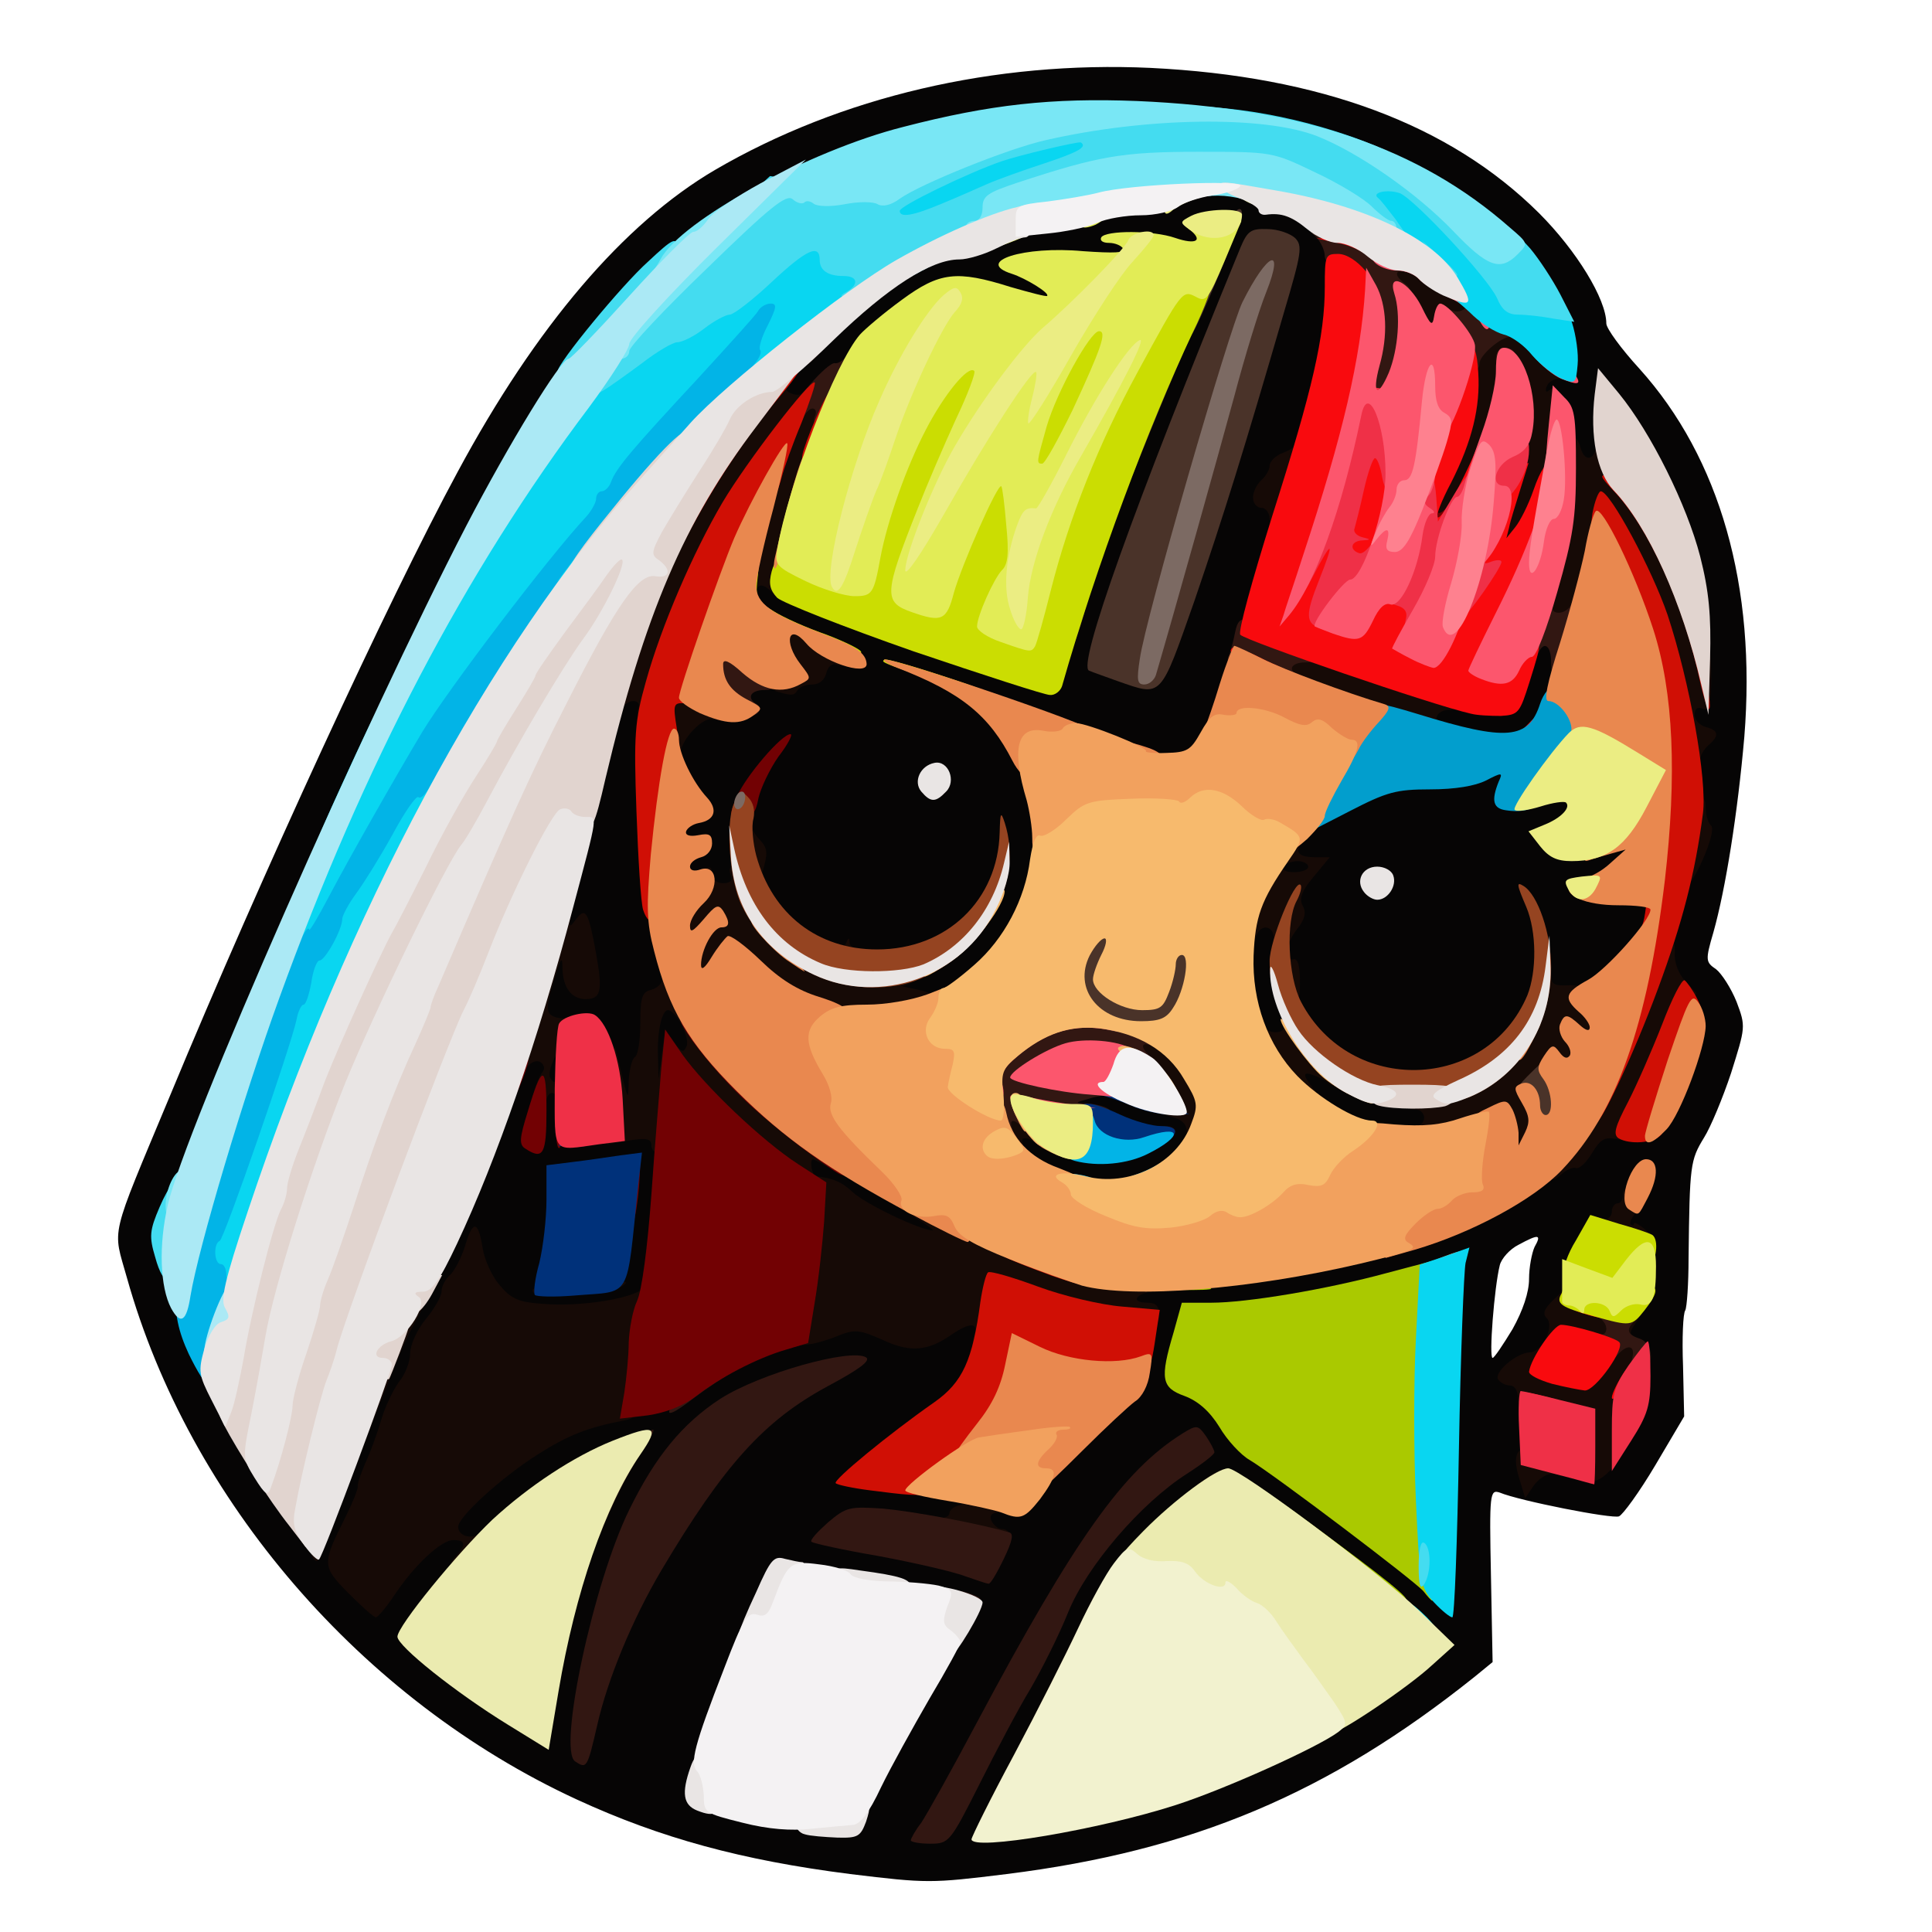 <?xml version="1.0" encoding="utf-8"?>
<!DOCTYPE svg PUBLIC "-//W3C//DTD SVG 1.0//EN" "http://www.w3.org/TR/2001/REC-SVG-20010904/DTD/svg10.dtd">
<svg version="1.0" xmlns="http://www.w3.org/2000/svg" width="32px" height="32px" viewBox="0 0 350 350" preserveAspectRatio="xMidYMid meet">
 <g fill="#060505">
  <path d="M154 339.5 c-19.6 -2.5 -34.3 -6.5 -49.5 -13.5 -39 -18 -70.2 -54.2 -81.5 -94.5 -2.6 -9.3 -3.3 -6.4 7.8 -33 16.5 -39.8 39.6 -89.9 52.1 -113 14.2 -26.4 30.1 -45 46.6 -54.7 22.8 -13.3 50.7 -19.8 78.9 -18.5 30.7 1.5 54.2 10.2 70.4 26.3 6.8 6.8 12.2 15.6 12.2 20 0 0.9 2.7 4.6 6 8.2 14.6 16.2 21.2 39.5 19 66.7 -1.2 13.8 -3.4 27.6 -5.6 35.4 -1.5 5.1 -1.4 5.4 0.5 6.7 1 0.8 2.7 3.4 3.7 5.9 1.7 4.5 1.6 4.6 -1 12.9 -1.5 4.5 -3.7 9.8 -4.9 11.7 -2.5 4.1 -2.6 4.9 -2.8 21.8 0 4.7 -0.3 8.9 -0.6 9.5 -0.4 0.5 -0.6 5.1 -0.4 10.1 l0.2 9.1 -5.2 8.8 c-2.9 4.9 -5.9 9 -6.6 9.3 -1.2 0.5 -18 -2.8 -21.6 -4.3 -1.8 -0.6 -1.9 0.1 -1.6 15 l0.3 15.7 -3.3 2.7 c-26.4 21.1 -51.1 31.5 -84.7 35.7 -13.8 1.7 -14.4 1.7 -28.4 0z m1.3 -15.8 c1.5 -3.5 6.1 -12.1 10.2 -19 4 -7 7 -12.9 6.7 -13.1 -0.9 -0.5 -19.4 -4.3 -25.3 -5.1 l-4.6 -0.7 -4.6 10.9 c-4.5 10.7 -9.7 25.2 -9.7 27.2 0 0.5 4.2 1.9 9.3 3 11 2.4 12.9 2.8 14.2 3 0.6 0 2.3 -2.8 3.8 -6.2z m46.7 2.6 c17 -4.3 40.9 -16 51.9 -25.4 l3.5 -2.9 -3 -3.1 c-1.6 -1.7 -9.4 -8 -17.4 -13.9 -12.5 -9.4 -14.7 -10.7 -16.5 -9.8 -1.1 0.6 -5.4 4.5 -9.5 8.7 -7 7.1 -8.2 9.1 -18.2 28.9 l-10.8 21.3 5.3 -0.7 c2.8 -0.4 9.5 -1.7 14.7 -3.1z m-104 -22 c2.7 -14.4 4.3 -20.4 7.5 -28.8 1.9 -4.9 3.3 -9 3.2 -9.1 -0.1 -0.2 -3 1.6 -6.4 3.9 -7.5 5.1 -15.4 12.6 -21.3 20.2 l-4.4 5.7 2.5 1.9 c5 4.1 16.2 11.9 17 11.9 0.4 0 1.3 -2.6 1.9 -5.7z m25.6 -33.7 c2.1 -3.2 5.8 -8.1 8.3 -10.9 4.5 -5 4.5 -5.1 1.2 -3.1 -5.4 3.1 -11.8 11 -16.1 19.8 -5.4 11.2 -6 14.4 -1.2 6.6 2.2 -3.6 5.7 -9.1 7.8 -12.4z m-48.7 7.7 c1.3 -1.3 3 -2.3 3.7 -2.3 0.8 0 1.4 -0.8 1.4 -1.8 0 -3.9 16.2 -16.4 23.9 -18.4 2 -0.6 6.3 -1.5 9.7 -2.1 3.6 -0.7 7.5 -2.3 9.5 -3.8 4.4 -3.3 11.3 -6.9 16.4 -8.4 3.2 -1 4.1 -1.7 4.3 -3.9 0.3 -2.2 0.8 -2.6 3.8 -2.6 2.4 0 3.4 0.5 3.4 1.5 0 1.1 1.1 1.5 3.9 1.5 2.1 0 5.6 0.7 7.6 1.6 3.6 1.5 3.9 1.4 6.6 -0.5 1.8 -1.3 4.3 -2.1 6.9 -2.1 3.9 0 4 0.1 4 3.3 0 1.8 -0.7 5.6 -1.5 8.3 -1.3 4.5 -2.2 5.5 -10.2 11.4 l-8.8 6.4 9 1.4 c5 0.8 9.2 1.8 9.3 2.3 0.2 0.5 1.6 0.9 3.1 0.9 2.2 0 3.5 -1 5.6 -3.9 2.7 -4 12.1 -13.3 16.2 -16.1 2.8 -2 4.4 -12 1.9 -12 -1.2 0 -1.6 -1 -1.6 -4 l0 -4 6.3 0 c7.8 0 27.3 -3.2 39.7 -6.5 11.3 -3 22.8 -8.3 28.6 -13 2.3 -1.9 4.7 -3.5 5.3 -3.5 0.6 0 1.8 -1.1 2.7 -2.5 1.4 -2.1 2.4 -2.5 6.9 -2.5 6.1 0 7.4 -1.1 10.4 -8.8 2.7 -6.9 2.6 -9.4 -0.4 -13 -1.6 -1.9 -2.5 -4.2 -2.5 -6.3 l0 -3.4 -3.1 3.8 c-3.8 4.7 -7.7 6.7 -12.7 6.7 -3.1 0 -4.1 0.5 -4.9 2.3 -3.4 7.4 -11.7 12.6 -20.5 12.9 -4.4 0.1 -4.6 0.2 -1.5 0.5 3.7 0.4 3.7 0.4 3.7 5 l0 4.6 -8.2 -0.5 c-12.7 -0.7 -19.8 -5.2 -19.8 -12.5 0 -2.5 0.5 -3.3 2.3 -3.6 1.2 -0.2 -0.3 -0.5 -3.4 -0.6 -5.6 -0.1 -5.6 -0.1 -6.7 -4 -1.3 -4 -1.6 -16.8 -0.6 -19.5 0.4 -1 1.8 -1.6 4 -1.6 2.7 0 3.4 -0.4 3.4 -2 0 -1.1 -0.7 -2 -1.5 -2 -1.1 0 -1.5 -1.1 -1.5 -3.5 0 -2.2 0.6 -3.8 1.5 -4.1 0.8 -0.4 1.5 -1.2 1.5 -2 0 -1.8 5.3 -5.7 12 -8.8 4.2 -2 7.2 -2.6 12.5 -2.6 4.2 -0.1 8 -0.7 9.5 -1.5 1.4 -0.8 4 -1.4 5.8 -1.5 2.9 0 3.2 0.3 3.2 2.9 l0 2.9 6 -0.5 6 -0.6 0 3.8 c0 2.2 -0.7 4.7 -1.7 5.8 -1.7 2 -1.7 2 0.2 1.2 1.1 -0.4 4.1 -1 6.8 -1.2 l4.7 -0.6 0 3.3 c0 1.9 -0.7 4.2 -1.7 5.2 -1.5 1.7 -1.4 1.8 2.8 1.8 l4.4 0 1.9 -6 c1.8 -5.5 1.8 -6.8 0.7 -15.7 -2.6 -20.1 -2.6 -18.3 -0.2 -18.3 1.8 0 2.1 -0.6 2.1 -4.6 0 -9.6 -7.1 -29.5 -13.5 -38 -1.3 -1.7 -1.4 -1.5 -1.5 2.9 l0 4.7 -4 0 c-4.3 0 -4.5 -0.2 -5.5 -6.2 -0.5 -3.5 -0.8 -3.8 -4 -3.8 -3.3 0 -3.5 -0.2 -3.5 -3.5 0 -4.1 2.6 -7.5 5.7 -7.5 1.9 0 2.1 -0.3 1.4 -2.8 -5.1 -17.7 -27.7 -33.2 -56.2 -38.7 -32.2 -6.1 -66.5 0.4 -93.4 17.6 -23.6 15.2 -39.4 40.6 -76.2 123.4 -4.7 10.5 -12.3 28.2 -16.9 39.4 l-8.5 20.3 2.1 6.7 c3.1 9.7 11.2 26.2 17.6 35.8 3.1 4.6 5.7 8.3 5.9 8.1 0.2 -0.2 3.5 -8.6 7.4 -18.8 3.9 -10.2 8 -19.7 9 -21.1 3.5 -4.8 9.4 -17.4 14.7 -31.4 3.8 -10.3 5.7 -14.1 7.1 -14.3 2.2 -0.5 4.2 -2.2 2.5 -2.2 -0.7 0 -1.2 -1.6 -1.2 -4 0 -4.6 2.1 -13 3.2 -13 0.4 0 0.8 -1.1 0.8 -2.4 0 -1.4 2 -10.7 4.5 -20.8 2.5 -10.1 4.8 -19.3 5 -20.5 0.5 -2.2 1.1 -2.3 8.5 -2.3 6.4 0 8 0.3 8 1.5 0 1 1.1 1.5 3.5 1.5 3.1 0 3.5 -0.3 3.5 -2.5 0 -2.3 0.4 -2.5 4.3 -2.6 5.1 -0.1 8.9 -1.1 9.4 -2.4 0.2 -0.6 -2.5 -2.3 -6 -4 l-6.2 -3 -0.3 -4.7 -0.3 -4.8 3.7 0 c2.4 0 4.6 0.7 5.9 2 3.1 2.9 45.4 17.4 46 15.7 0.2 -0.6 2 -6.6 4.1 -13.2 4 -13.3 13.5 -37.6 19.5 -50.2 2.1 -4.5 3.9 -8.7 3.9 -9.2 0 -0.6 -1.1 -1.1 -2.4 -1.1 -1.4 0 -3.6 -0.4 -5 -1 -2.3 -0.8 -2.6 -0.7 -2.6 1.2 0 2 -0.3 2.1 -8.7 1.5 -5.8 -0.3 -8.1 -0.2 -7 0.4 1.1 0.7 1.7 2.2 1.7 4.4 0 3.2 -0.2 3.5 -3.1 3.5 -1.7 0 -6.2 -1 -10.1 -2.1 l-6.9 -2.1 -5.5 3.7 c-5.5 3.8 -11.4 9.8 -11.4 11.5 0 0.6 -0.7 1 -1.6 1 -0.8 0 -2.7 1.4 -4.1 3 -1.7 2 -3.4 3 -5.3 3 -4.7 0 -6 -1 -6 -4.5 0 -2.7 1.3 -4.5 9.4 -12.3 9.5 -9.2 17.3 -14.2 22.3 -14.2 1.4 0 4.7 -1 7.1 -2.2 2.5 -1.1 6.8 -2.3 9.6 -2.5 2.8 -0.3 6.5 -1.1 8.3 -1.9 1.7 -0.8 5.2 -1.4 7.7 -1.4 2.6 0 5.8 -0.7 7.1 -1.6 1.3 -0.9 5.1 -1.8 8.3 -2.1 4.9 -0.5 7.1 -0.1 12.8 2.2 10.9 4.3 11.4 5 11.4 16.5 0 15.8 -3.8 32.6 -7.7 34.1 -2.1 0.8 -2.3 1.5 -2.3 7.1 0 4.2 -1 9.2 -2.9 15.3 -1.6 4.9 -4.1 12.8 -5.5 17.5 -1.4 4.7 -3.5 10 -4.6 11.9 -2.1 3.3 -2.1 3.3 -8 2.7 -3.2 -0.4 -10.5 -2.4 -16.2 -4.6 -5.6 -2.1 -10.4 -3.7 -10.5 -3.6 -0.2 0.2 0.7 2.5 1.9 5.2 1.9 4.1 2.3 6.6 2.3 15.4 0 8.8 -0.4 11.3 -2.3 15.5 -4 8.6 -12 15.5 -18.1 15.5 -6.6 0 -8.1 -0.9 -8.1 -4.6 l0 -3.4 -5.6 0 c-6.9 0 -14.5 -3.7 -17.5 -8.7 -1.9 -3 -2.5 -3.3 -7 -3.3 -2.7 0 -4.9 -0.4 -4.9 -1 0 -0.5 -0.9 -1 -1.9 -1 -1.6 0 -2 -1 -2.6 -6.5 -0.5 -4.5 -0.4 -7 0.4 -7.9 1 -1.1 0.9 -2.2 -0.4 -4.7 -1 -1.9 -1.5 -4.7 -1.3 -7 0.2 -2.4 0 -3.8 -0.7 -3.6 -0.6 0.2 -1 5.4 -0.9 13.8 0.1 10.9 0.6 15.3 2.6 23.6 1.4 5.6 3.5 11.5 4.7 13.2 3.3 4.6 2.7 12.1 -1 12.1 -1.2 0 -1.9 0.7 -1.9 2 0 1.6 -0.7 2 -3 2 -2.3 0 -3 0.4 -3 2 0 1.6 -0.7 2 -3.4 2 -3.1 0 -3.4 -0.3 -4 -4 -0.8 -4.9 -3.6 -11.1 -4.8 -10.4 -0.4 0.3 -0.8 4.1 -0.8 8.5 l0 8.1 8.5 -0.7 8.5 -0.7 -0.1 9.8 c-0.1 5.5 -0.4 13.3 -0.8 17.4 l-0.6 7.5 -6.5 1.2 c-4 0.8 -9.7 1 -14.8 0.7 -7.4 -0.6 -8.5 -0.9 -10.6 -3.4 -2.4 -2.9 -4.6 -2.5 -4.6 0.9 0 0.8 -1.1 2.8 -2.3 4.5 -1.3 1.7 -2.7 4.6 -3 6.4 -0.4 1.9 -1.5 4.4 -2.5 5.7 -1 1.2 -2.4 4.2 -3.1 6.6 -1.8 6 -3.9 11.5 -6.6 17.5 l-2.3 5.1 2.1 2.2 2.1 2.1 2.6 -3.2 c1.4 -1.8 3.6 -4.3 4.9 -5.5z m186.5 -46.1 c-0.1 -0.2 -3.7 0.6 -8 1.7 -11.3 2.9 -24.8 5.1 -31 5.1 l-5.3 0 -1.3 4.8 -1.4 4.7 3.7 1.7 c2.3 1 4.6 3.1 6 5.6 1.3 2.2 4.6 5.4 7.8 7.5 3.1 2 10.8 7.6 17.1 12.4 l11.5 8.8 0.5 -26 c0.3 -14.3 0.5 -26.1 0.4 -26.3z m-83.4 49.1 c-0.1 -1.5 -2.9 -5.8 -3 -4.5 0 1.5 -4.7 1.6 -12.3 0.1 -10.6 -1.9 -8.5 0.5 2.3 2.7 12.6 2.6 13 2.6 13 1.7z m109.8 -18 c-1.3 -0.3 -1.8 -1.5 -1.8 -4.4 0 -4.1 0.4 -4.4 7 -5.1 2.1 -0.3 2.5 -0.9 2.8 -4 0.3 -2.9 -0.1 -3.8 -1.7 -4.3 -3 -0.9 -2.8 -6.2 0.4 -10.5 3.4 -4.7 3.3 -7.6 -0.6 -9.5 -1.7 -0.9 -3.2 -1.5 -3.3 -1.3 -2.6 3.6 -4.6 8.2 -4.6 10.6 0 1.7 -0.4 3.4 -1 3.7 -0.5 0.3 -1 1.8 -1 3.3 -0.1 3.3 -2.1 6.2 -4.4 6.2 -1.3 0 -1.6 1.3 -1.6 8 l0 8 5.8 -0.1 c3.1 -0.1 4.9 -0.3 4 -0.6z m-13.8 -22.5 c1.9 -3.4 3 -6.7 3 -9.1 0 -2.1 0.5 -4.7 1 -5.8 1.3 -2.3 0.8 -2.4 -2.9 -0.4 -1.6 0.8 -3.1 2.5 -3.4 3.7 -1 4 -2 16.8 -1.3 16.8 0.3 0 1.9 -2.4 3.6 -5.2z m-164.9 -10.4 c1.2 -0.3 1.8 -2.2 2.3 -7.3 0.3 -3.8 0.9 -7.7 1.3 -8.7 0.6 -1.5 0.1 -1.7 -4.7 -1.1 -2.9 0.4 -5.4 0.8 -5.5 0.9 -0.1 0.2 -0.5 4.3 -0.8 9.1 l-0.5 8.8 3.2 -0.6 c1.7 -0.4 3.8 -0.9 4.7 -1.1z m105.2 -127.4 c3.1 -9.1 7.4 -22.6 9.6 -30 2.2 -7.4 4.9 -16.4 6 -20 1 -3.6 1.7 -6.8 1.4 -7.2 -1 -1.7 -2.3 -0.6 -4.2 3.6 -5.7 13.1 -22.4 56.3 -24.1 62.6 -0.6 2.3 -1.4 4.7 -1.6 5.5 -0.4 0.9 0.5 1.7 2.8 2.3 1.8 0.5 3.6 0.6 3.9 0.3 0.3 -0.3 3.1 -8 6.2 -17.1z"/>
  <path d="M159 223.4 c-3 -1.4 -6.4 -3.3 -7.5 -4.3 -1.1 -1 -3.2 -2.1 -4.7 -2.5 -2.5 -0.6 -2.8 -1.1 -2.8 -5.1 0 -4.4 0.1 -4.5 3.3 -4.5 2.2 0 7.1 2.1 14.4 6.3 10.7 5.9 11.2 6.4 11.3 9.5 0 3.1 -0.1 3.2 -4.2 3.1 -2.4 0 -6.8 -1.1 -9.8 -2.5z"/>
  <path d="M191.2 215.5 c-7.3 -2.3 -9.2 -4 -9.2 -8.5 0 -4 0 -4 3.8 -4 2 0 4.6 0.7 5.7 1.6 2.6 2 8.9 3.6 11 2.8 1.2 -0.5 0.6 -1.1 -2.5 -2.5 -2.3 -1.1 -5.1 -1.9 -6.1 -1.9 -1.5 0 -1.9 -0.7 -1.9 -3.4 0 -3 0.4 -3.4 3.1 -4 4.9 -1 7 -0.7 12.4 1.3 2.7 1.1 6.2 2.3 7.8 2.6 2.5 0.5 2.7 0.9 2.7 5.4 0 4.2 -0.4 5.3 -3 7.5 -5.5 4.5 -15.1 5.8 -23.8 3.1z"/>
  <path d="M261.2 134.7 c-4.3 -1 -4.3 -1 -4 -5.1 l0.3 -4.1 4.5 0 c2.5 0.1 5.8 0.3 7.4 0.5 2.7 0.5 2.9 0.2 4.8 -5.7 l1.9 -6.3 3.9 0 4 0 0 5.4 c0 6.1 -2.3 13.5 -4.7 15.4 -2 1.4 -11.9 1.4 -18.1 -0.1z"/>
 </g>
 <g fill="#160a06">
  <path d="M63.1 288.6 c-4.8 -4.9 -4.8 -5.2 -0.5 -13.8 1.3 -2.6 2.3 -5.1 2.2 -5.5 -0.1 -0.5 0.6 -2.4 1.4 -4.3 0.9 -1.9 2.2 -5.5 2.9 -7.9 0.7 -2.4 2.2 -5.4 3.2 -6.8 1.1 -1.3 2 -3.6 2 -5.1 0 -1.5 1.2 -4.2 2.8 -6.2 1.6 -1.9 2.9 -4.2 2.9 -5.1 0 -0.9 0.7 -2.2 1.5 -2.9 0.8 -0.7 2 -3 2.7 -5.1 1.4 -4.9 2.4 -4.9 3.2 0 0.3 2.2 1.7 5.3 3.1 6.9 2.1 2.5 3.4 3.1 7.8 3.4 7 0.6 16.9 -1 18.6 -3.1 1.1 -1.4 1.2 -0.3 0.7 6.9 -1.2 15.7 -1.5 16.7 -4.4 17.3 -6.8 1.3 -10.3 2.7 -15.8 6.2 -6.5 4.1 -14.4 11.3 -14.4 13.1 0 1.7 2.6 2.4 3.9 1.1 0.8 -0.8 1.1 -0.3 1.1 2 0 2.8 -0.3 3.1 -3.5 3.5 -3.1 0.4 -3.3 0.2 -2 -1.2 2 -2.2 1.9 -3 -0.4 -3 -2.2 0 -7.2 4.7 -10.8 10.2 -1.4 2.1 -2.9 3.8 -3.2 3.8 -0.4 0 -2.6 -2 -5 -4.4z"/>
  <path d="M56.4 281.7 c-0.3 -0.9 0.6 -4.2 2 -7.3 1.4 -3.1 2.6 -6.1 2.6 -6.8 0 -0.6 0.9 -2.9 1.9 -5.1 1.1 -2.2 2.5 -6 3.2 -8.4 0.7 -2.4 2.1 -5.4 3.1 -6.6 1 -1.3 1.8 -3.6 1.8 -5.2 0.1 -1.6 1.3 -4.2 3 -6.3 1.7 -1.9 3 -4.2 3 -5.1 0 -0.9 0.7 -2.2 1.5 -2.9 0.8 -0.7 2 -3 2.7 -5.1 0.8 -2.7 1.7 -3.9 3 -3.9 1.9 0 1.4 1 -10 22.4 -1.2 2.3 -5.3 12.4 -9.1 22.5 -3.8 10 -7.1 18.5 -7.5 18.8 -0.3 0.3 -0.8 -0.1 -1.2 -1z"/>
  <path d="M171.8 278.8 c-3 -1 -3.9 -3.8 -1.3 -3.8 0.8 0 1.5 -0.4 1.5 -0.9 0 -0.5 0.8 -1.2 1.8 -1.4 1.1 -0.3 0.7 -0.5 -1 -0.6 -1.5 0 -3 -0.5 -3.3 -1.1 -0.4 -0.6 2 -1 6.4 -1 6.4 0 7.1 0.2 7.1 2 0 1.3 -0.7 2 -2 2 -1.3 0 -1.8 0.5 -1.4 1.5 0.4 0.8 1.2 1.5 2 1.5 0.8 0 1.4 0.7 1.4 1.5 0 1.8 -6.8 2 -11.2 0.3z"/>
  <path d="M275.4 268.4 c-1.6 -4.8 -0.7 -6.7 2.8 -6 1.7 0.3 3.4 0.6 3.9 0.6 0.5 0 0.9 0.9 0.9 2 0 1.3 -0.7 2 -1.9 2 -1 0 -2.5 1 -3.3 2.2 l-1.5 2.2 -0.9 -3z"/>
  <path d="M287.3 268.3 c-0.8 -0.3 -1.3 -2.3 -1.3 -5.3 l0 -4.9 -5.5 -1.2 c-4.7 -1.1 -5.5 -1.5 -5.5 -3.6 0 -1.3 -0.6 -2.3 -1.4 -2.3 -0.8 0 -1.8 -0.5 -2.2 -1.1 -0.8 -1.3 3.3 -4.8 5.7 -4.9 2.2 0 4.6 -4.7 3.1 -6.2 -0.8 -0.8 -0.5 -1.7 1.4 -3.5 l2.5 -2.3 6.8 2.3 c6.6 2.2 6.8 2.3 5.4 4.4 -1.3 1.9 -1.2 2.2 0.6 2.8 2.8 0.8 2.8 6.1 0.1 9.5 -1.2 1.5 -2 4.1 -2 6.5 -0.1 5.1 -4.7 10.9 -7.7 9.8z m0 -21.7 c0.4 -1 -0.5 -1.8 -2.5 -2.5 -4 -1.4 -3.8 -1.4 -3.8 0.8 0 2.8 5.4 4.2 6.3 1.7z"/>
  <path d="M160.5 243 c-4.9 -2.2 -5.6 -2.3 -9.2 -0.8 -1.5 0.6 -3.9 1.3 -5.2 1.4 -2.3 0.3 -2.3 0.2 -1.7 -6.4 1.9 -21.6 2 -22.2 0.2 -22.2 -2.3 0 -7.7 -4.1 -15.3 -11.4 -4.9 -4.7 -6.3 -5.6 -6.3 -4.1 0 3.9 -2.1 9.5 -3.5 9.5 -0.8 0 -1.5 -0.7 -1.5 -1.5 0 -1.2 -0.8 -1.4 -4 -0.9 l-4 0.7 0 -4 c0 -2.2 0.3 -6.2 0.7 -8.9 l0.7 -4.9 1.2 5 c1.2 4.9 1.2 4.9 1.3 1.3 0.1 -2 0.6 -4 1.1 -4.3 0.6 -0.3 1 -3.1 1 -6.2 0 -4.6 0.3 -5.6 2 -6 1.1 -0.3 2 -1.2 2 -1.9 0 -0.8 0.9 -1.4 2 -1.4 1.3 0 2 -0.7 2 -2 0 -1.1 -0.4 -2 -1 -2 -0.5 0 -1 -2 -1 -4.5 0 -3.6 0.6 -5 3 -7.5 3.3 -3.4 4 -3.6 4 -1.5 0 0.8 0.9 1.5 2 1.5 1.3 0 1.8 -0.5 1.4 -1.5 -0.4 -0.8 -0.2 -1.5 0.3 -1.5 0.4 0 0.7 -2 0.5 -4.5 -0.3 -3.6 -0.1 -4.5 1.2 -4.5 0.9 0 1.6 0.5 1.6 1.2 0 0.6 0.7 2 1.7 3 1.4 1.5 1.4 2.4 0.5 5.5 -1 3.3 -0.9 4 1.6 7.3 3.6 5.1 9.1 8.8 10.2 7.1 0.4 -0.8 1.2 -1.1 1.8 -0.7 0.6 0.3 1.3 0 1.5 -0.6 0.4 -1 0.6 -1 0.6 0 0.1 0.6 0.8 1.2 1.6 1.2 1.8 0 2 2.6 0.3 3.4 -0.7 0.3 1 0.3 3.9 0 2.8 -0.3 6.2 -0.3 7.4 0.1 2.2 0.7 2.2 0.8 -0.7 2 l-2.9 1.2 3.3 0.7 c2.1 0.5 3.2 1.3 3.2 2.6 0 2.3 -2.7 3 -12.6 3 -9.7 0 -15.7 -1.9 -21.2 -6.6 -3.8 -3.2 -4.1 -3.3 -4.7 -1.4 -0.4 1.4 -1.5 2 -3.6 2 -2.7 0 -2.9 0.3 -2.9 3.5 0 2.5 0.4 3.5 1.5 3.5 0.9 0 4.3 2.9 7.6 6.5 3.4 3.6 8.3 8.1 11 10.1 2.9 2.1 4.9 4.3 4.9 5.5 0 1.2 0.7 1.9 1.9 1.9 1.1 0 3.3 1.1 4.9 2.5 3.1 2.6 13.3 7.5 15.6 7.5 0.7 0 5.7 1.9 11.2 4.1 10.8 4.6 18.4 6.9 22.7 6.9 1.5 0 2.7 0.4 2.7 0.9 0 0.5 1 1.2 2.3 1.4 1.3 0.3 0.8 0.5 -1.5 0.6 -3.8 0.1 -5.5 2.1 -1.8 2.1 1.4 0 2 0.7 2 2.1 0 2.1 -0.3 2.2 -8.2 1.6 -4.6 -0.3 -11 -1.5 -14.2 -2.6 -3.3 -1.2 -6 -2.1 -6.1 -2.1 -0.1 0 -0.5 1.7 -0.9 3.9 -0.4 2.7 -1.2 4 -2.6 4.4 -1.7 0.4 -2 0.2 -1.5 -1.4 0.8 -2.4 -0.8 -2.4 -4.3 0 -4 2.8 -7.2 3.1 -11.7 1.1z m-1.5 -26.5 c-6.3 -3.6 -11.5 -6.5 -11.7 -6.5 -0.7 0 -0.2 3 0.5 3.1 3 0.3 4.7 1 6.6 2.8 2.3 2.2 12.2 6.9 14.5 7 0.8 0.1 -3.6 -2.8 -9.9 -6.4z m-36.9 -27.7 c1.4 1.9 1.7 2 2.3 0.7 0.6 -1.6 -2 -6.5 -3.4 -6.5 -1.1 0 -2 4 -1.8 8.5 l0.1 4 0.6 -4.5 c0.6 -4.5 0.6 -4.5 2.2 -2.2z"/>
  <path d="M96.6 234.1 c-0.5 -0.7 0.7 -1.1 3.7 -1.1 2.4 0 6.6 -0.3 9.3 -0.6 3.9 -0.4 4.5 -0.3 3.1 0.6 -2.6 1.6 -15.2 2.5 -16.1 1.1z"/>
  <path d="M291.3 225 c-2.6 -1 -3.1 -4 -0.8 -4 0.8 0 1.5 -0.7 1.5 -1.5 0 -0.8 0.5 -1.5 1 -1.5 0.6 0 1 -0.7 1 -1.5 0 -1.7 1.8 -1.9 3.9 -0.6 1.1 0.7 0.9 1.3 -0.9 3.1 -1.2 1.2 -1.9 2.4 -1.6 2.8 0.3 0.3 0.6 0.2 0.6 -0.1 0 -0.4 0.9 0.1 2 1 1.1 1 2 2.1 2 2.5 0 1.1 -5.9 0.9 -8.7 -0.2z"/>
  <path d="M281 211 c0 -2 1 -4.4 2.6 -6.3 3.4 -4 9.4 -16.3 13 -26.4 2.3 -6.8 3.2 -8.3 4.9 -8.3 1.6 0 2 0.6 1.9 2.8 -0.1 1.5 0.7 3.7 1.9 4.9 l2 2.2 -2.3 6.3 c-1.2 3.5 -3.8 9.5 -5.7 13.5 -3.2 6.9 -3.5 7.2 -6.2 6.7 -2.4 -0.5 -3.1 -0.1 -4.7 2.5 -1 1.7 -2.3 2.9 -2.9 2.7 -0.5 -0.2 -1.8 0.3 -2.7 1.2 -1.7 1.4 -1.8 1.3 -1.8 -1.8z"/>
  <path d="M180.6 208.4 c-0.3 -0.9 -0.6 -3.1 -0.6 -5 0 -3.3 0.1 -3.4 3.9 -3.4 4.1 0 5.1 1.1 5.1 5.7 0 2.2 -0.2 2.4 -1.5 1.3 -0.9 -0.7 -1.8 -1 -2.2 -0.7 -0.3 0.4 0 1.3 0.7 2.2 1.1 1.3 0.8 1.5 -1.8 1.5 -1.8 0 -3.2 -0.6 -3.6 -1.6z"/>
  <path d="M272 207.4 c0 -2.4 -0.3 -2.6 -2.7 -2 -1.6 0.4 -5.4 1 -8.5 1.3 -4.9 0.5 -5.8 0.3 -5.8 -1.1 0 -0.9 0.7 -1.6 1.5 -1.6 0.8 0 1.5 -0.7 1.5 -1.5 0 -0.8 -0.7 -1.5 -1.5 -1.5 -3.5 0 -1.1 -2.8 3.9 -4.3 7.4 -2.4 13.1 -7.7 16.1 -15.2 2.4 -6 4.5 -8.2 4.5 -4.7 0 1.5 0.6 1.8 3 1.7 4.3 -0.3 7 2.7 7 7.5 0 2.8 -0.4 4 -1.4 4 -0.8 0 -1.6 1 -1.8 2.3 -0.2 1.5 -1.1 2.3 -2.8 2.5 -3.5 0.5 -5 2.9 -5 7.8 0 6.2 -0.7 7.4 -4.6 7.4 -3 0 -3.4 -0.3 -3.4 -2.6z"/>
  <path d="M215 205 c0 -1.3 -0.9 -2.2 -2.5 -2.6 -1.4 -0.3 -2.5 -1.3 -2.5 -2.1 0 -0.8 -1.3 -2.8 -3 -4.5 -2.2 -2.1 -3 -3.9 -3 -6.4 0 -3.2 0.2 -3.4 3.6 -3.4 4.9 0 6.9 1.3 9.9 6.4 2.4 4.1 3.2 9.6 1.9 13 -0.9 2.4 -4.4 2 -4.4 -0.4z"/>
  <path d="M210 205 c0 -0.5 0.7 -1 1.5 -1 0.8 0 1.5 0.5 1.5 1 0 0.6 -0.7 1 -1.5 1 -0.8 0 -1.5 -0.4 -1.5 -1z"/>
  <path d="M96.6 198.3 c0.4 -1.6 1.1 -3.3 1.6 -4 0.6 -0.7 0.4 -1.4 -0.3 -1.9 -0.7 -0.4 -1.7 0 -2.4 0.9 -1.8 2.5 -2.5 2.1 -2.5 -1.3 0 -5.5 2.3 -12 4.2 -12 1.5 0 1.8 -0.9 1.8 -6 0 -6.1 2 -12 4.2 -12 0.7 0 0.8 1.2 0.4 3.2 -0.6 2.9 -0.5 3 0.7 1.4 1.8 -2.4 2.3 -1.5 3.7 6.2 1.2 6.7 0.9 8.2 -1.9 8.2 -2.5 0 -4.1 -2 -4.2 -5.5 0 -2.5 -0.3 -2.1 -1.6 2.3 -1.3 4.4 -1.4 5.5 -0.3 6.2 0.7 0.4 1.9 0.6 2.5 0.4 0.9 -0.4 1.3 1.8 1.3 8 0.1 6.8 -0.2 8.6 -1.4 8.6 -0.8 0 -1.4 -0.7 -1.4 -1.5 0 -0.8 -0.4 -1.5 -1 -1.5 -0.5 0 -1 0.7 -1 1.5 0 0.8 -0.7 1.5 -1.5 1.5 -1.2 0 -1.4 -0.7 -0.9 -2.7z m4.3 -5 c0 -2.5 -0.1 -2.5 -0.8 -0.8 -0.5 1.1 -0.7 2.3 -0.4 2.8 0.8 1.4 1.3 0.7 1.2 -2z"/>
  <path d="M230.1 195.8 c-2.2 -3 -3.1 -5.3 -3.1 -8 0 -2.1 0.5 -3.8 1 -3.8 0.6 0 1 0.7 1 1.5 0 0.8 0.9 1.5 2 1.5 1.3 0 1.8 -0.5 1.4 -1.5 -1.2 -3.1 3.3 -1.4 6.4 2.4 3.2 3.9 4.7 10.5 2 8.4 -0.7 -0.6 -2.1 -1.3 -3.1 -1.6 -2 -0.7 -1.6 0.4 1.1 3.6 1.4 1.6 1.2 1.7 -2.1 1.7 -3 0 -4 -0.6 -6.6 -4.2z"/>
  <path d="M230.8 177.3 c-0.1 -2.7 -0.1 -5.8 0 -7 0.1 -2.6 -2.3 -3.1 -3.2 -0.8 -0.3 0.8 -1.2 1.5 -2.1 1.5 -3.6 0 0.1 -14.1 4 -15.7 0.8 -0.3 1.5 -1.4 1.5 -2.4 0 -1.5 0.7 -1.9 3.1 -1.9 2.7 0 3 0.2 1.9 1.5 -1.6 1.9 -0.8 2.8 2.4 2.8 l2.5 0 -2.9 3.5 c-2.2 2.6 -2.7 4 -2 5.3 0.7 1.2 0.4 2.4 -1 4.2 -2.2 2.8 -2.6 5.8 -0.7 5.5 0.8 -0.2 1.2 1.1 1.2 3.9 0 3.8 -0.3 4.3 -2.2 4.3 -2 0 -2.3 -0.5 -2.5 -4.7z m6.2 -20.3 c0 -0.5 -0.9 -1 -1.9 -1 -1.1 0 -2.3 0.5 -2.6 1 -0.4 0.6 0.5 1 1.9 1 1.4 0 2.6 -0.4 2.6 -1z"/>
  <path d="M304 157.8 c0 -1.8 0.3 -5.7 0.6 -8.5 0.6 -4.3 1 -5.3 2.5 -5.3 1.3 0 1.9 0.7 1.9 2.3 0 1.3 0.4 2.7 1 3.3 1.1 1.1 -3.5 11.4 -5 11.4 -0.6 0 -1 -1.5 -1 -3.2z"/>
  <path d="M304.5 136.3 c-2.4 -12.4 -6.1 -24.9 -9.2 -31.2 -2 -4.2 -3.8 -7.1 -4 -6.6 -0.2 0.6 -1.1 4.2 -2.1 8 l-1.7 7 -4.7 0.3 c-4.7 0.3 -4.8 0.2 -4.8 -2.5 0 -1.6 1.1 -7.3 2.5 -12.8 1.4 -5.4 2.3 -10.4 2.1 -10.9 -0.2 -0.6 -0.5 -0.4 -0.5 0.4 -0.1 0.8 -1.2 3.9 -2.6 6.8 -2.2 4.8 -2.7 5.2 -6 5.2 -3.4 0 -3.5 -0.1 -3.5 -3.9 0 -2.1 0.6 -5.4 1.4 -7.2 1.5 -3.7 3.8 -15 3.2 -15.6 -0.2 -0.3 -1.2 2.2 -2.1 5.4 -0.9 3.2 -3.1 8.4 -4.7 11.6 -2.9 5.4 -3.3 5.7 -6.9 5.7 -3.7 0 -3.9 -0.1 -3.9 -3.2 0 -1.8 0.9 -4.8 2 -6.6 3.1 -5.1 6 -14.7 6 -20.1 0 -3 0.5 -5.1 1.3 -5.4 0.6 -0.3 0.2 -0.6 -1 -0.6 -1.3 -0.1 -2.3 0.4 -2.3 0.9 0 0.6 -1.6 1 -3.5 1 -3 0 -3.7 -0.4 -4.9 -3.5 -0.8 -1.9 -2.2 -3.8 -3.1 -4.1 -1 -0.4 -1.5 -1.9 -1.5 -4.5 l0 -3.9 4.4 0 c2.8 0 4.8 0.6 5.7 1.6 0.7 0.9 3 2.3 5.1 3.1 3.2 1.3 3.8 2 3.8 4.4 0 2.8 0.2 2.9 4.4 2.9 3.9 0 4.8 0.4 7.5 3.7 3.4 4.1 4 7.2 1.5 6.9 -0.9 0 -1.9 0.6 -2.2 1.4 -0.3 0.8 -0.1 1.2 0.3 0.8 1.5 -1.4 3.5 1.4 3.5 4.8 0 1.9 0.4 3.4 0.9 3.4 0.5 0 1.1 0.9 1.4 2 0.7 2.7 2.5 2.5 2.9 -0.2 0.3 -2.5 -0.1 -2.9 6.7 5.6 8.5 10.6 14.1 24.8 14.1 35.7 0 5.7 -0.3 6.7 -1.5 6.3 -1 -0.4 -1.5 0 -1.5 1.1 0 0.9 0.9 1.9 2 2.2 2.4 0.6 2.5 1.6 0.5 3.3 -0.8 0.7 -1.5 1.9 -1.5 2.6 0 2.6 -3 1.4 -3.5 -1.3z"/>
  <path d="M119.4 134 c-0.5 -3 -1.1 -4 -2.5 -4 -1.2 0 -1.6 -0.5 -1.3 -1.5 0.4 -0.9 0 -1.5 -0.9 -1.5 -0.8 0 -1.7 0.7 -2.1 1.5 -1 2.7 -2.6 1.6 -2.6 -1.9 0 -9.5 11.9 -36 23 -51.1 4.6 -6.3 6 -7.5 8.4 -7.5 2.3 0 2.6 0.3 1.7 1.4 -0.9 1 -0.8 1.5 0.3 1.9 0.9 0.4 1.8 0.2 2 -0.2 0.3 -0.5 1.7 -0.6 3.1 -0.3 3.3 0.6 3.3 4.4 0.1 14 -1.3 3.9 -3.2 10.6 -4.1 14.9 -2 8.8 -2.6 10 -4.5 7.8 -1.6 -1.9 -3 -1.9 -3 0 0 0.8 -0.7 1.5 -1.5 1.5 -2 0 -2 -6.6 -0.1 -13.7 0.8 -2.9 1.3 -5.3 1.1 -5.3 -1.7 0 -15.4 29.5 -15.5 33.3 0 1.3 0.8 1.7 3.4 1.7 4.9 0 6.6 0.9 6.6 3.5 0 1.8 -0.4 2.2 -1.9 1.8 -2.1 -0.5 -6.7 4.9 -5.6 6.7 0.3 0.5 -0.3 1 -1.4 1 -1.6 0 -2.2 -0.8 -2.7 -4z"/>
  <path d="M247 130.4 c-15.8 -5 -16 -5.1 -16 -9.5 l0 -3.9 4.4 0 c3.9 0 13.9 2.6 24.6 6.5 3.7 1.4 5.7 5.4 2.4 5.1 -0.9 0 -1.9 0.5 -2.1 1.2 -0.3 0.7 0.4 1.2 1.7 1.2 1.2 0 1.8 0.5 1.5 1 -1 1.7 -8.6 0.9 -16.5 -1.6z"/>
  <path d="M140.8 125.3 c-1.7 -0.4 -2.6 -3.3 -1 -3.3 0.4 0 0.5 -2.2 0.4 -5 -0.2 -2.9 0 -5 0.6 -5 0.6 0 3.5 1 6.6 2.1 4.6 1.8 5.6 2.6 5.6 4.5 0 1.6 -0.5 2.2 -1.4 1.8 -0.8 -0.3 -1.6 0.3 -1.9 1.5 -0.3 1.3 -1.3 2.1 -2.5 2.1 -1.2 0 -2.4 0.5 -2.7 1 -0.6 1 -0.9 1.1 -3.7 0.3z"/>
  <path d="M230 94 c0 -1.1 -0.7 -2 -1.5 -2 -0.8 0 -1.5 -0.8 -1.5 -1.9 0 -1 0.7 -2.4 1.5 -3.1 0.8 -0.7 1.5 -1.9 1.5 -2.6 0 -0.8 1.1 -1.9 2.5 -2.4 1.4 -0.5 2.5 -1.4 2.5 -2 0 -0.5 0.5 -1 1 -1 1.5 0 1.2 5.7 -0.7 11.7 -1.2 3.8 -2.2 5.3 -3.5 5.3 -1.1 0 -1.8 -0.7 -1.8 -2z"/>
 </g>
 <g fill="#321712">
  <path d="M165 333.4 c0 -0.3 0.8 -1.8 1.9 -3.2 1 -1.5 5.6 -9.7 10.1 -18.2 17.7 -33.2 26.5 -45.6 37.2 -52.3 2.6 -1.6 2.8 -1.6 4.3 0.5 0.8 1.2 1.5 2.5 1.5 2.9 0 0.4 -2.2 2.1 -5 3.9 -8.3 5.3 -18.1 16.7 -21.5 25.1 -1.6 4 -4.7 10.2 -6.8 13.8 -2.2 3.6 -6.3 11.4 -9.3 17.4 -5.3 10.5 -5.5 10.7 -8.9 10.7 -1.9 0 -3.5 -0.3 -3.5 -0.6z"/>
  <path d="M176 333.4 c0 -0.5 3.4 -7.5 7.7 -15.5 4.2 -7.9 9.6 -18.7 12.1 -23.9 3.7 -7.8 5.8 -10.8 12.1 -17.1 6.9 -6.9 13.6 -11.7 14.7 -10.6 0.3 0.2 -1.8 1.9 -4.5 3.6 -7.2 4.7 -17.6 16.1 -20.3 22.3 -1.2 2.9 -4 8.7 -6.2 12.8 -2.1 4.1 -6.5 12.5 -9.7 18.5 -3.2 6.1 -5.8 10.5 -5.9 9.9z"/>
  <path d="M104.2 319.1 c-3.2 -2 3.3 -32.4 9.8 -45.6 4.7 -9.6 9.6 -15.6 16.5 -20.1 7.2 -4.6 23.6 -9.2 26.4 -7.5 0.9 0.6 -1.3 2.2 -6.9 5.2 -11.5 6.2 -18.8 14.2 -30.2 33.4 -5.2 8.8 -9.7 19.6 -11.6 28 -1.8 7.8 -1.9 8 -4 6.6z"/>
  <path d="M173.5 289 c-1.3 -0.5 -1.4 -0.9 -0.5 -0.9 0.8 0 2.4 0.4 3.5 0.9 1.3 0.5 1.4 0.9 0.5 0.9 -0.8 0 -2.4 -0.4 -3.5 -0.9z"/>
  <path d="M174.7 285.5 c-2.1 -0.8 -9.1 -2.4 -15.5 -3.6 -6.4 -1.1 -11.9 -2.3 -12.2 -2.6 -0.3 -0.3 1.1 -1.8 3 -3.5 3.3 -2.8 3.9 -2.9 10 -2.5 5.4 0.5 16.9 2.6 22.8 4.3 0.9 0.2 0.6 1.6 -1 4.9 -1.2 2.5 -2.4 4.5 -2.7 4.4 -0.4 0 -2.3 -0.7 -4.4 -1.4z"/>
  <path d="M106 283 c0.1 -4 10.2 -24 12.3 -24 0.4 0 -0.7 2.1 -2.5 4.8 -1.8 2.6 -4.7 8.3 -6.5 12.7 -1.8 4.4 -3.3 7.3 -3.3 6.5z"/>
  <path d="M220.6 257.8 l-1.7 -3.3 2 2.4 c1.8 2 2.7 4.1 1.8 4.1 -0.1 0 -1.1 -1.5 -2.1 -3.2z"/>
  <path d="M121.6 254.9 c1 -1.6 10.5 -7.5 13.4 -8.3 1.5 -0.4 0.9 0.2 -1.5 1.5 -2.2 1.2 -5.6 3.5 -7.6 5 -3.8 3 -5.5 3.7 -4.3 1.8z"/>
  <path d="M295.7 246 c0.6 -2.3 -0.9 -2.6 -2.7 -0.5 -0.9 1.1 -1.6 1.2 -3.1 0.2 -2.3 -1.4 -2.6 -4.9 -0.4 -4.1 0.9 0.4 1.5 0 1.5 -0.9 0 -0.8 -0.7 -1.7 -1.5 -2.1 -2.8 -1 -1.5 -2.6 2.3 -2.6 4.9 0 6.8 1.2 4.7 3 -2 1.7 -1.9 2.7 0.5 3.5 2.7 0.9 2.8 5.5 0.1 5.5 -1.4 0 -1.8 -0.5 -1.4 -2z"/>
  <path d="M178.5 198.9 c-0.7 -6.5 -0.5 -7.2 1.6 -9.5 5.4 -5.8 16.5 -8 26.2 -5.3 3 0.8 3.7 1.5 3.7 3.4 0 1.8 -0.4 2.3 -1.5 1.9 -2 -0.8 -1.9 0.6 0.3 2.3 1.5 1.3 0.8 1.4 -5.9 0.8 -4.2 -0.3 -8.3 -0.3 -9.2 0.1 -2.9 1.1 -0.8 2.4 3.9 2.4 3.8 0 4.4 0.3 4.4 2.1 0 1.1 -0.4 1.8 -0.8 1.5 -0.5 -0.3 -2.2 -0.1 -3.8 0.4 -2.8 0.8 -2.8 0.8 -0.4 0.9 1.4 0.1 3.1 0.5 3.8 1 1.7 1 -3.1 2.1 -9.4 2.1 -3.5 0 -4.4 0.4 -4.4 1.8 -0.1 1.6 -0.1 1.6 -1.4 0 -1.6 -2.2 -3 -2.3 -2.2 -0.3 0.4 1.1 -0.1 1.5 -1.8 1.5 -2.2 0 -2.4 -0.5 -3.1 -7.1z"/>
  <path d="M130 128 c-1.5 -1.5 -2 -3.3 -2 -7 0 -5 0 -5 3.3 -5 2.1 0 4.3 1 6.5 3 3.9 3.6 4.2 6 0.7 6 -2.5 0 -3.3 1.4 -1.5 2.5 1.6 1 0.1 2.5 -2.6 2.5 -1.3 0 -3.3 -0.9 -4.4 -2z"/>
  <path d="M226.2 122.7 c-3 -1.5 -4.1 -2.6 -3.7 -3.7 0.4 -0.8 0.9 -2.7 1.2 -4.2 0.7 -3.4 1.1 -3.4 9.1 -0.6 4.4 1.6 6.2 2.8 6.2 4 0 1.3 -0.8 1.8 -2.5 1.8 -2.7 0 -3.4 1.5 -1 2.4 0.8 0.3 1.5 1 1.5 1.6 0 1.7 -6.3 1 -10.8 -1.3z"/>
  <path d="M281 120 c0 -3.2 -1.4 -4 -2.4 -1.5 -0.9 2.5 -2.6 1.7 -2.6 -1.4 0 -4.6 2 -9.1 4.1 -9.1 1.2 0 1.6 0.5 1.3 1.5 -0.4 1 0 1.5 1 1.5 0.9 0 1.9 -0.7 2.2 -1.5 1.1 -2.7 2.4 -1.6 2.4 2.1 0 5.8 -2 11.4 -4.2 11.4 -1.3 0 -1.8 -0.8 -1.8 -3z"/>
  <path d="M143 75.4 c0 -1.9 7 -10 8.3 -9.6 0.5 0.1 1.5 -0.5 2.3 -1.5 1.2 -1.6 1.3 -1.4 1.4 1.9 0 5.4 -2.8 10.8 -5.7 10.8 -1.6 0 -2.1 -0.4 -1.7 -1.5 0.4 -0.8 0.2 -1.5 -0.4 -1.5 -0.5 0 -1.2 0.7 -1.6 1.5 -0.7 2 -2.6 1.9 -2.6 -0.1z"/>
  <path d="M246 70.3 c0 -2.1 0.5 -5.5 1.1 -7.7 1.3 -4.7 0 -8.5 -4.2 -12.1 -1.6 -1.3 -2.9 -3.2 -2.9 -4.1 0 -1 -0.7 -2.6 -1.7 -3.6 -1.5 -1.7 -1.4 -1.8 4 -1.8 4.5 0 6.1 0.5 8.5 2.5 1.7 1.4 3.5 2.5 4.1 2.5 0.6 0 1.1 0.7 1.1 1.5 0 0.8 -0.7 1.5 -1.5 1.5 -2 0 -1.9 1 0.3 2.6 2.2 1.6 2.2 13.2 -0.1 18.7 -1.4 3.3 -2 3.7 -5.1 3.7 -3.5 0 -3.6 -0.1 -3.6 -3.7z"/>
  <path d="M145 66.4 c0 -1.8 2.6 -4.7 3.9 -4.3 0.8 0.3 0.3 1.3 -1.3 2.8 -1.4 1.4 -2.6 2 -2.6 1.5z"/>
  <path d="M264 64.6 c-0.5 -1.3 -1.4 -2.7 -1.9 -3.1 -0.6 -0.3 -1.1 -2 -1.1 -3.8 0 -2.3 0.3 -2.8 1.1 -2 0.6 0.6 1.8 0.9 2.6 0.6 1.2 -0.5 1 -0.9 -0.8 -1.9 -2.3 -1.3 -2.2 -1.3 1.8 -1.4 3.2 0 4.5 0.5 5.3 2 0.6 1.1 1.7 2 2.5 2 0.8 0 1.5 0.9 1.5 2 0 1.1 -0.6 2 -1.3 2 -1.8 0 -5.7 3.4 -5.7 4.9 0 2.1 -3 1.1 -4 -1.3z"/>
  <path d="M271 65 c0 -1.1 0.6 -2 1.3 -2 2.2 0 2.7 1.1 1.2 2.6 -1.9 1.9 -2.5 1.8 -2.5 -0.6z"/>
 </g>
 <g fill="#720103">
  <path d="M113.1 252.3 c0.4 -2.7 0.8 -6.8 0.8 -9.1 0.1 -2.4 0.7 -5.8 1.5 -7.5 0.9 -1.9 1.9 -9.8 2.6 -19.2 0.6 -8.8 1.5 -19.1 1.8 -23 l0.7 -7 3.1 4.5 c4.1 5.8 14.5 15.7 21 19.9 l5.1 3.3 -0.4 7.1 c-0.3 4 -1 10.5 -1.7 14.6 l-1.2 7.4 -4 1.2 c-5.2 1.5 -12.1 5.1 -16.4 8.5 -2.3 1.7 -5.3 2.9 -8.6 3.4 l-5.1 0.6 0.8 -4.7z"/>
  <path d="M114.7 217 c0.3 -4.1 0.7 -7.7 0.9 -7.9 0.7 -0.8 0.3 7.4 -0.6 11.4 -0.6 3 -0.7 2.1 -0.3 -3.5z"/>
  <path d="M145.9 208.4 c-3.5 -2.6 -8.8 -6.9 -11.7 -9.8 -5.6 -5.4 -11.7 -13.4 -10.9 -14.2 0.3 -0.3 1.9 1.4 3.5 3.8 3.9 5.7 14.4 15.6 21 19.8 2.8 1.8 5.2 3.7 5.2 4.2 0 1.3 -0.4 1.1 -7.1 -3.8z"/>
  <path d="M95.2 208.1 c-1.2 -0.7 -1.1 -1.9 0.4 -6.7 2.6 -8.7 3.4 -8.7 3.4 -0.1 0 7.8 -0.6 8.9 -3.8 6.8z"/>
  <path d="M100.8 201.8 c0.5 -10.7 0.9 -11.7 1.1 -2.5 0 4.8 -0.2 8.7 -0.6 8.7 -0.5 0 -0.7 -2.8 -0.5 -6.2z"/>
  <path d="M92.6 199.5 c0.3 -1.1 0.8 -3.2 1.1 -4.8 0.3 -1.5 1 -3 1.5 -3.3 1.2 -0.7 0.3 2.5 -1.8 7.1 -0.8 1.7 -1.2 2.1 -0.8 1z"/>
  <path d="M133.5 144.3 c1.6 -3.7 8.1 -11.3 9.7 -11.3 0.5 0 -0.5 1.9 -2.2 4.1 -1.6 2.3 -3.2 5.7 -3.6 7.5 -0.5 2.7 -1.1 3.4 -3 3.4 -2.4 0 -2.4 0 -0.9 -3.7z"/>
  <path d="M257 93.5 c0 -2.9 0.4 -3.5 2.1 -3.5 1.5 0 1.9 0.5 1.5 1.5 -0.7 2 0.4 1.9 2 -0.2 1.2 -1.6 1.3 -1.4 1.4 2 0 3.6 -0.1 3.7 -3.5 3.7 -3.3 0 -3.5 -0.2 -3.5 -3.5z"/>
 </g>
 <g fill="#4a3329">
  <path d="M277 203.2 c0 -1 -0.6 -2.7 -1.4 -3.8 -1.3 -1.8 -1.1 -2.3 2.1 -5.4 3.4 -3.3 3.5 -3.4 4.9 -1.5 0.8 1 1.4 4.2 1.4 7.2 l0 5.3 -3.5 0 c-2.7 0 -3.5 -0.4 -3.5 -1.8z"/>
  <path d="M200.7 186.6 c-3.4 -0.8 -5.3 -1.9 -6.3 -3.6 -1.8 -3.3 -1.8 -9.4 0.1 -13 1.3 -2.6 2.1 -3 5.5 -3 3.8 0 4 0.2 4 3.1 0 1.7 -0.5 3.9 -1 4.9 -0.8 1.6 -0.6 2.2 1.5 3.6 1.4 0.9 2.7 1.5 2.8 1.3 1.1 -1.5 2.7 -6.3 2.7 -7.9 0 -1.7 0.7 -2 4.1 -2 l4.1 0 -0.4 6.4 c-0.5 8.8 -2.6 11.6 -8.1 11.5 -2.3 -0.1 -6.4 -0.7 -9 -1.3z"/>
  <path d="M202.5 123.4 c-2.2 -0.8 -4.5 -1.6 -5.2 -1.9 -2.2 -0.8 8 -29.4 27.4 -76.6 1.3 -3.1 1.9 -3.5 4.9 -3.4 1.9 0 4.1 0.8 5 1.6 1.4 1.4 1.2 2.7 -2 13.5 -7.2 24.8 -10.8 36.4 -16.2 52.2 -6.3 17.9 -5.8 17.4 -13.9 14.6z"/>
  <path d="M193.2 119 c0 -0.8 0.8 -3.7 1.8 -6.5 1 -2.7 1.8 -4.3 1.8 -3.5 0 0.8 -0.8 3.8 -1.8 6.5 -1 2.8 -1.8 4.3 -1.8 3.5z"/>
  <path d="M197.1 106.4 c-0.1 -1.5 3 -10.6 3.5 -10.1 0.2 0.2 -0.5 2.8 -1.5 5.8 -1.1 3 -2 4.9 -2 4.3z"/>
  <path d="M201 94.8 c0 -1.1 10.2 -27.1 20.8 -53.1 1.4 -3.3 3.2 -5 3.2 -2.9 0 1.2 -8 20.5 -9.1 21.8 -0.4 0.5 -3.8 8.4 -7.5 17.5 -6.2 15.4 -7.4 18.1 -7.4 16.7z"/>
  <path d="M237.5 42 c-0.4 -0.7 -2.1 -1.8 -3.9 -2.6 -2.5 -1.1 -2.7 -1.3 -1 -1.4 2.4 0 7.3 3.5 6.3 4.5 -0.4 0.3 -1 0.1 -1.4 -0.5z"/>
 </g>
 <g fill="#00317a">
  <path d="M96.9 234.6 c-0.3 -0.4 0 -3 0.8 -5.8 0.7 -2.9 1.3 -8 1.3 -11.5 l0 -6.2 4.8 -0.6 c2.6 -0.3 6.5 -0.9 8.6 -1.2 l3.9 -0.5 -0.7 6.1 c-2.2 21 -1 18.9 -11.6 19.8 -3.6 0.3 -6.8 0.2 -7.1 -0.1z"/>
  <path d="M198 208.7 c-1.9 -0.9 -2.6 -2.2 -2.8 -5 -0.4 -4.5 1.2 -4.8 7.9 -1.7 2.4 1.1 5.6 2 7.2 2 3.6 0 3.4 1.6 -0.5 4 -3.8 2.3 -8.2 2.5 -11.8 0.7z"/>
  <path d="M101.8 207.3 c1.2 -0.2 3 -0.2 4 0 0.9 0.3 -0.1 0.5 -2.3 0.4 -2.2 0 -3 -0.2 -1.7 -0.4z"/>
  <path d="M205 200.3 c-1.9 -0.8 -5.1 -1.9 -7 -2.3 l-3.5 -0.8 3.8 -0.1 c2.1 0 5.1 0.6 6.7 1.4 1.6 0.8 4.6 1.9 6.7 2.4 l3.8 0.9 -3.5 0.1 c-1.9 0 -5.1 -0.7 -7 -1.6z"/>
 </g>
 <g fill="#d00f05">
  <path d="M157.7 270 c-3.2 -0.4 -6 -1 -6.3 -1.3 -0.6 -0.5 9.6 -8.9 17.9 -14.7 5.1 -3.6 6.9 -7.6 8.3 -18.1 0.4 -2.7 1 -5.1 1.4 -5.4 0.4 -0.3 4.5 0.9 9.1 2.6 4.6 1.7 11.4 3.3 15.2 3.6 l6.8 0.6 -0.7 4.6 c-1.2 8.2 -1.4 8.4 -10.7 7.8 -4.5 -0.3 -9.3 -0.7 -10.6 -0.9 -2 -0.3 -2.5 0.3 -3.8 4.5 -1.1 3.7 -3 6.4 -7.9 11.3 -7.1 7 -6.9 6.9 -18.7 5.4z"/>
  <path d="M190.5 231.1 c-7.6 -2.8 -10.1 -4 -8.9 -4 0.5 -0.1 4.6 1.2 9 2.9 4.3 1.6 7.2 2.9 6.4 2.9 -0.8 0 -3.7 -0.8 -6.5 -1.8z"/>
  <path d="M293.2 206.2 c-1 -0.7 -0.6 -2.1 1.7 -6.5 1.6 -3.1 4.4 -9.5 6.2 -14.1 1.8 -4.7 3.6 -8.3 4.1 -8 0.4 0.3 1.5 1.8 2.3 3.4 1.3 2.6 1.2 3.5 -2 13 -1.9 5.6 -4 10.9 -4.6 11.6 -1.3 1.5 -5.7 1.8 -7.7 0.6z"/>
  <path d="M289 203.1 c0 -0.7 1 -3 2.2 -4.9 1.5 -2.5 2.1 -4.8 1.9 -8 -0.2 -3.7 2.3 -16.1 4.6 -23.2 0.9 -2.8 1.8 -18.5 1.7 -30 -0.1 -12.6 -2.6 -22.4 -8.6 -34.4 -2.4 -4.7 -2.8 -6.6 -2.3 -9.7 0.4 -2.1 1.1 -3.9 1.5 -3.9 1.7 0 9.3 14.2 12.1 22.4 4 12.1 7.2 29.8 6.4 36 -1.4 10.8 -3.7 19.7 -8.1 31.6 -4.6 12.5 -11.3 26.6 -11.4 24.1z"/>
  <path d="M116.5 164.8 c-0.4 -1.3 -0.9 -9.3 -1.2 -17.8 -0.5 -14 -0.3 -16.4 1.7 -23.5 2.8 -10.1 8.6 -23.5 13.9 -32.5 4.4 -7.4 16 -22.5 16.7 -21.7 0.2 0.2 -0.9 3.5 -2.4 7.3 -1.6 3.8 -3.2 8.3 -3.6 9.9 -0.4 1.7 -2.2 6.2 -3.9 10 -1.7 3.9 -5 12.4 -7.3 19 -3.7 10.5 -4.5 12 -6.4 11.9 -2 -0.1 -2.1 0.2 -1.4 4.5 0.9 5.8 0.9 5.7 -0.5 17.1 -0.7 5.2 -1.5 11.4 -1.7 13.8 -0.6 4.6 -2.7 5.7 -3.9 2z"/>
  <path d="M308.1 124 c-3 -14.3 -9.4 -28.5 -15.9 -35.2 -2.5 -2.7 -2.5 -2.8 -0.5 -2.8 2.5 0 7.9 8.3 11.8 17.7 2.7 7 6.8 22.9 6.2 24.6 -0.2 0.7 -0.9 -1.3 -1.6 -4.3z"/>
  <path d="M113.1 124 c0 -0.8 0.4 -2.4 0.9 -3.5 0.5 -1.3 0.9 -1.4 0.9 -0.5 0 0.8 -0.4 2.4 -0.9 3.5 -0.5 1.3 -0.9 1.4 -0.9 0.5z"/>
  <path d="M115.5 115.7 c0.9 -4.5 7.9 -20.1 12.4 -27.7 4.9 -8.2 15.7 -22 17.2 -22 0.6 0 -0.9 2.4 -3.4 5.3 -9.5 11.1 -18.4 26.2 -24.4 41.2 -1.3 3.3 -2.1 4.7 -1.8 3.2z"/>
  <path d="M145.5 81.8 c1.6 -5.1 4.9 -12.1 5.3 -11 0.5 1.5 -4 13.2 -5.1 13.2 -0.5 0 -0.5 -1 -0.2 -2.2z"/>
 </g>
 <g fill="#954421">
  <path d="M243.9 198 c-7.8 -4.1 -13.9 -14.6 -13.9 -23.9 0 -3.6 4.6 -14.9 5.6 -13.8 0.3 0.3 0 1.6 -0.7 2.9 -2 3.7 -1.6 13.7 0.8 18.3 8.9 17 33.6 16.3 41 -1.2 1.7 -4.3 1.7 -11.5 -0.2 -16 -1.8 -4.2 -1.8 -4.6 -0.5 -3.8 2.6 1.6 5 8.6 5 14.7 0 10.6 -5.7 19.7 -14.7 23.5 -5 2 -18 1.6 -22.4 -0.7z"/>
  <path d="M147.5 176.6 c-5.8 -2.7 -10.6 -7.3 -13.1 -12.5 -2.2 -4.4 -3 -14.6 -1.5 -18.4 1 -2.5 1.3 -2.7 2.6 -1.3 1 1 1.3 2.4 1 3.9 -0.4 1.3 -0.1 4.4 0.5 6.7 2.9 10.6 11.1 17 21.9 17 12.6 0 21.9 -8.9 22.2 -21.2 0.1 -3.6 0.2 -3.9 0.9 -1.8 3.6 11.1 -3.8 24.1 -16.3 28.7 -5.3 1.9 -12.7 1.5 -18.2 -1.1z"/>
 </g>
 <g fill="#f90a0e">
  <path d="M278.5 253.5 c-5.4 -1.7 -3.3 -1.8 3 -0.1 2.8 0.8 4.1 1.4 3 1.4 -1.1 0 -3.8 -0.5 -6 -1.3z"/>
  <path d="M292 253.2 c0 -0.7 1.1 -3 2.5 -5 1.4 -2 2.5 -3.1 2.5 -2.4 0 0.7 -1.1 3 -2.5 5 -1.4 2 -2.5 3.1 -2.5 2.4z"/>
  <path d="M281.2 250.7 c-2.4 -0.7 -4.2 -1.6 -4.2 -2.2 0.3 -2.4 4.5 -8.5 5.8 -8.5 2 0 9.5 2.2 10.5 3.1 1.3 1 -4.3 8.9 -6.2 8.8 -0.9 -0.1 -3.5 -0.6 -5.9 -1.2z"/>
  <path d="M287 238 c-2 -0.6 -2.1 -0.8 -0.5 -0.8 1.1 0 2.9 0.3 4 0.8 2.5 1.1 -0.1 1.1 -3.5 0z"/>
  <path d="M276.8 131.2 c1.9 -2.1 2.7 -2 1.9 0.3 -0.4 0.8 -1.3 1.5 -2.2 1.5 -1.3 0 -1.2 -0.3 0.3 -1.8z"/>
  <path d="M256.2 130.3 c-6.4 -2.3 -4.6 -2.5 2.3 -0.3 3.3 1 5.1 1.9 4 1.9 -1.1 0 -3.9 -0.7 -6.3 -1.6z"/>
  <path d="M266.5 129.3 c-7.1 -1.6 -40.5 -13.1 -41.8 -14.3 -0.5 -0.4 2.2 -10.1 5.8 -21.6 7.3 -22.9 9.5 -32.5 9.5 -41.5 0 -5.6 0.1 -5.9 2.4 -5.9 1.5 0 3.4 1.2 5 3.1 2.8 3.3 3.4 9 1.6 17.9 -0.5 2.7 -0.5 4.6 0.1 4.8 0.5 0.2 0.9 2.1 0.9 4.3 0 2.6 0.4 3.9 1.4 3.9 2.9 0 3.5 12 0.9 19.3 -1.6 4.4 -1.9 4.7 -5.4 4.7 -2.6 0 -3.8 0.5 -4.2 1.8 -0.2 0.9 -0.8 2.4 -1.1 3.3 -0.5 1.1 -0.1 1.8 1.3 2.2 1.5 0.3 2.2 -0.2 3.1 -2.4 1 -2.3 1.9 -2.9 4.4 -2.9 6.4 0 7.5 0.8 7.8 5.9 l0.3 4.6 2.7 -5.2 c1.5 -2.8 3.2 -5.4 3.8 -5.8 0.5 -0.3 1 -2 1 -3.6 0 -2.6 2.3 -7.5 4.2 -8.9 0.3 -0.3 0.8 -2.3 1 -4.5 0.3 -3.5 0.6 -4 3 -4.3 l2.7 -0.3 -1.5 4.8 c-0.8 2.6 -1.8 5.7 -2 6.8 l-0.5 2 1.6 -2 c0.9 -1.1 2.4 -4.1 3.3 -6.7 2.6 -7.5 4.6 -6.3 4 2.5 -0.4 5.7 -1.3 9 -4.6 16 l-4.1 8.7 3 0 c3.4 0 3.4 -0.2 1 7.5 -1.8 5.7 -2 6 -5.2 6.2 -1.9 0 -4.3 -0.1 -5.4 -0.4z"/>
  <path d="M234.2 123 c-10.7 -3.9 -11.9 -4.6 -11 -5.6 0.3 -0.3 2.6 0.5 5 1.7 2.3 1.2 7.7 3.5 11.8 5 4.1 1.5 6.8 2.8 6 2.8 -0.8 0 -6.1 -1.7 -11.8 -3.9z"/>
  <path d="M257 89.5 c0 -7.8 6.5 -27.7 8.8 -27.3 1.3 0.2 1.8 1.6 2 5.3 0.4 6.2 -1.1 12.4 -4.9 19.9 -1.7 3.2 -2.8 6 -2.5 6.3 0.8 0.8 6.1 -9.1 8.3 -15.7 1.4 -3.9 2.3 -5.5 2.3 -4 0 3.6 -1.8 9.7 -4.8 15.8 -2.3 4.7 -2.8 5.2 -5.9 5.2 l-3.3 0 0 -5.5z"/>
  <path d="M247.8 46.4 c-0.9 -0.9 -3.4 -2 -5.5 -2.4 l-3.8 -0.8 4.6 -0.1 c3 -0.1 5.1 0.4 5.9 1.4 1.8 2.2 0.8 3.8 -1.2 1.9z"/>
 </g>
 <g fill="#7c6a63">
  <path d="M133 145.6 c0 -0.8 0.5 -1.8 1 -2.1 0.6 -0.3 1 0.1 1 0.9 0 0.8 -0.4 1.8 -1 2.1 -0.5 0.3 -1 -0.1 -1 -0.9z"/>
  <path d="M206.5 119.3 c1 -7.2 16.2 -59.8 18.6 -64.6 4.5 -9 7.7 -10.4 4.3 -1.8 -1.3 3.2 -3.9 11.7 -5.8 18.9 -2.8 10.3 -11 39.6 -14.2 50.5 -0.3 0.9 -1.2 1.7 -2.1 1.7 -1.3 0 -1.4 -0.8 -0.8 -4.7z"/>
 </g>
 <g fill="#ef3047">
  <path d="M282 267.1 l-6.5 -1.7 -0.3 -6.7 c-0.2 -3.7 0 -6.7 0.3 -6.7 0.3 0 3.5 0.7 7 1.6 l6.5 1.6 0 6.9 c0 3.8 -0.1 6.9 -0.2 6.8 -0.2 0 -3.2 -0.9 -6.8 -1.8z"/>
  <path d="M292 259.2 c0 -6.6 0.3 -7.8 3 -11.8 1.7 -2.4 3.3 -4.4 3.5 -4.4 0.3 0 0.5 2.8 0.5 6.3 0 5.3 -0.5 7 -3.5 11.7 l-3.5 5.5 0 -7.3z"/>
  <path d="M100.5 197.2 c0.1 -5.9 0.4 -11.2 0.8 -11.8 0.8 -1.4 5.2 -2.4 6.5 -1.5 2.4 1.6 4.6 8.1 5 15.2 l0.4 7.6 -4.7 0.6 c-8.6 1.2 -8 2 -8 -10.1z"/>
  <path d="M239.3 113.9 c-2.8 -1 -2.9 -2.4 -0.3 -8.9 2.9 -7.3 2.4 -7.4 -1.2 -0.5 -4 7.7 -4.7 5.6 -1.4 -3.8 1.4 -3.9 3.9 -12.5 5.7 -18.9 l3.1 -11.7 3.3 0.1 c2.7 0.1 3.4 0.7 4.4 3.3 1.7 4.8 1.5 16.5 -0.4 16.5 -0.8 0 -1.7 -1.4 -2.1 -3.5 -0.3 -1.9 -0.9 -3.5 -1.3 -3.5 -0.4 0 -1.3 2.6 -2 5.7 -0.7 3.2 -1.5 6.3 -1.7 7 -0.3 0.6 0.3 1.3 1.3 1.6 1.7 0.4 1.7 0.5 0.1 0.6 -2.1 0.1 -2.4 1.7 -0.6 2.3 0.7 0.3 2.1 -1.1 3.1 -3.1 l1.7 -3.6 -0.5 5.7 c-0.6 6.8 -1.3 8.8 -3.1 8.8 -0.7 0 -2 1.3 -2.9 2.9 -1.9 3.7 -2.5 4.1 -5.2 3z"/>
  <desc>cursor-land.com</desc><path d="M254.7 112.1 c0.3 -1.2 -0.2 -2 -1.6 -2.4 -2.5 -0.6 -2.7 -3.6 -0.5 -7.8 0.8 -1.7 1.8 -5.8 2.2 -9.2 0.6 -5.4 1 -6.2 2.9 -6.5 1.9 -0.3 2.2 0.2 2.5 4 l0.3 4.3 2.8 -4.7 c1.6 -2.7 3.3 -4.8 3.8 -4.8 0.5 0 0.9 -0.7 0.9 -1.6 0 -2.3 2.9 -4.3 6.3 -4.4 2.2 0 2.7 0.4 2.7 2.5 0 4.2 -3.2 9.4 -5.8 9.5 -1.3 0 -3 0.7 -3.8 1.5 -2 2 -4.4 7.9 -4.4 11 0 1.4 -0.9 4.4 -2 6.5 -1.5 3 -2.7 4 -4.4 4 -1.9 0 -2.3 -0.4 -1.9 -1.9z"/>
  <path d="M264 108.6 c0 -4.8 1.9 -9.4 4.2 -10.2 2.6 -0.8 3.4 0.2 1.7 2.3 -1.2 1.5 -1.2 1.6 0.4 1 0.9 -0.3 1.7 -0.3 1.7 0.1 0 1.1 -6.4 10.2 -7.2 10.2 -0.5 0 -0.8 -1.5 -0.8 -3.4z"/>
 </g>
 <g fill="#029ecd">
  <path d="M237 147.4 c0 -3.6 6.6 -17 9.6 -19.5 1.2 -1 3.2 -0.7 10.4 1.5 15.9 4.9 19.9 4.6 22 -1.9 1.3 -4 4.6 -4.8 7.3 -1.7 2 2.2 2.3 9.7 0.4 10.9 -0.7 0.4 -2.6 2.7 -4.3 5.1 -3 4.3 -5.4 5.6 -9.5 5 -2.4 -0.3 -2.8 -1.7 -1.4 -5.2 0.8 -1.7 0.6 -1.7 -2.3 -0.2 -2 1 -5.6 1.6 -10.1 1.6 -6.2 0 -7.9 0.5 -14.5 3.9 l-7.6 3.9 0 -3.4z"/>
 </g>
 <g fill="#aac900">
  <path d="M239.3 279.2 c-7.8 -5.9 -15 -11.2 -16 -11.9 -1 -0.6 -1.3 -1.2 -0.7 -1.2 0.6 -0.1 6.9 4.1 14 9.3 14.7 10.8 19.3 14.5 17.9 14.5 -0.5 0 -7.4 -4.9 -15.2 -10.7z"/>
  <path d="M257.9 288.3 c-1.5 -1.8 -27 -21.1 -31.5 -23.8 -1.6 -0.9 -4.1 -3.6 -5.5 -6 -1.8 -2.9 -3.9 -4.7 -6.3 -5.6 -4.2 -1.5 -4.5 -3.1 -2 -11.5 l1.5 -5.4 5.3 0 c6.5 0 20.9 -2.4 31.9 -5.4 l8.3 -2.2 0 30.8 c0.1 16.9 0 30.8 -0.1 30.8 -0.2 0 -0.9 -0.8 -1.6 -1.7z"/>
  <path d="M213.3 233.3 c1.5 -0.2 3.9 -0.2 5.5 0 1.5 0.2 0.2 0.4 -2.8 0.4 -3 0 -4.3 -0.2 -2.7 -0.4z"/>
 </g>
 <g fill="#02b4e7">
  <path d="M34.2 245.3 c-3.7 -8 -3.3 -13.4 2.2 -32.9 4.7 -17 15 -46.4 16.5 -47.4 0.5 -0.3 3.6 -5.4 6.9 -11.5 3.3 -6 7 -12.8 8.4 -15 1.3 -2.2 3.3 -5.5 4.3 -7.3 1.8 -3.1 13.9 -19.9 21.4 -29.7 1.7 -2.2 4.9 -6 7.1 -8.5 2.2 -2.4 4 -5 4 -5.7 0 -0.7 0.5 -1.3 1 -1.3 0.6 0 1.4 -0.8 1.7 -1.7 0.9 -2.5 3.9 -6 15.7 -18.7 5.5 -6 10.5 -11.5 10.9 -12.2 0.5 -0.9 2.5 -1.4 5.2 -1.4 4.4 0 4.5 0.1 4.5 3.3 -0.1 1.7 -0.7 4.3 -1.5 5.7 -0.8 1.4 -1.4 3.4 -1.5 4.4 0 1.1 -4 5.7 -9.5 10.8 -15.6 14.7 -34.5 40 -47.6 63.8 -2.4 4.4 -4.9 8 -5.4 8 -0.6 0 -2.7 3 -4.7 6.8 -2 3.7 -4.8 8.2 -6.2 10.1 -1.5 1.9 -2.6 4 -2.6 4.6 0 1.9 -3.1 7.5 -4.1 7.5 -0.5 0 -1.2 1.8 -1.5 4 -0.4 2.2 -1 4 -1.4 4 -0.4 0 -1 1.2 -1.3 2.8 -0.3 1.5 -3.3 10.6 -6.6 20.2 -3.8 11 -6.1 19.1 -6.1 21.9 0 4.9 -4.7 21.1 -6.2 21.1 -0.5 0 -2.1 -2.6 -3.6 -5.7z"/>
  <path d="M193 213.1 c0 -0.4 1.1 -0.6 2.5 -0.3 1.4 0.2 2.5 0.6 2.5 0.8 0 0.2 -1.1 0.4 -2.5 0.4 -1.4 0 -2.5 -0.4 -2.5 -0.9z"/>
  <path d="M206.3 212.6 c4.3 -1.6 7.5 -4.2 8.8 -7.1 0.7 -1.7 0.8 -1.5 0.6 1 -0.1 2.3 -1.1 3.5 -4.2 5.2 -2.2 1.3 -5.1 2.3 -6.5 2.2 -2 0 -1.8 -0.2 1.3 -1.3z"/>
  <path d="M194.7 210.3 c-1.4 -0.4 -1.7 -1 -1.2 -2.6 0.4 -1.2 0.9 -3.2 1.2 -4.4 0.7 -2.8 2.9 -3 3.6 -0.3 0.7 2.8 5.3 4.3 9 3 6.8 -2.3 7.2 -0.3 0.7 3 -3.7 1.9 -9.1 2.4 -13.3 1.3z"/>
 </g>
 <g fill="#cbdd02">
  <path d="M288.9 238.5 c-6.2 -1.7 -7.1 -2.3 -6 -4.2 0.4 -0.9 0.6 -2.4 0.4 -3.4 -0.3 -0.9 0.7 -3.8 2.2 -6.2 l2.6 -4.6 5.2 1.6 c2.9 0.8 5.5 1.7 6 2 1.3 0.8 0.8 5 -0.8 6.3 -0.8 0.7 -1.5 1.6 -1.5 2.1 0 0.5 0.7 0.9 1.5 0.9 2 0 1.9 1.2 -0.6 4.4 -2.3 2.9 -2.5 2.9 -9 1.1z"/>
  <path d="M174 124.9 c-14.7 -5 -14.4 -4.9 -13.8 -5.4 0.3 -0.3 7 1.7 14.9 4.4 7.9 2.8 13.5 5 12.4 5 -1.1 0 -7.2 -1.8 -13.5 -4z"/>
  <path d="M165.5 118 c-12.6 -4.4 -23.7 -8.8 -24.7 -9.7 -1.3 -1.4 -1.6 -2.5 -1 -4.8 1.1 -4 4 -4.3 9.9 -1 5.3 2.9 5.8 2.6 6.8 -4.2 1.4 -9.5 7.9 -25.1 13 -31.2 2.2 -2.5 3.4 -3.1 6.6 -3.1 3.8 0 3.9 0.1 3.9 3.5 0 2 -0.9 5.2 -1.9 7.3 -3.4 6.6 -11.3 25.6 -12.1 28.9 -0.6 2.4 -0.4 3.3 0.8 3.8 1.8 0.7 1.4 1.3 4.2 -6.5 1.2 -3.6 3.3 -8.6 4.6 -11.2 2.2 -4.4 2.8 -4.8 5.9 -4.8 3.1 0 3.5 -0.3 3.5 -2.6 0 -4.4 3.1 -13.4 6.7 -19.5 3.2 -5.6 3.6 -5.9 7.3 -5.9 3.9 0 4 0.1 4 3.8 l0 3.7 4 -7.3 c4 -7 4.2 -7.2 8 -7.2 2.1 0 4.2 0.4 4.5 1 0.3 0.5 -1.2 4.7 -3.4 9.2 -8 16.9 -17.5 42.3 -23.7 64.1 -0.3 0.9 -1.3 1.7 -2.2 1.6 -0.9 0 -12 -3.6 -24.7 -7.9z m22 -14.5 c1.3 -4.9 2.8 -10.3 3.4 -11.8 1.7 -4.2 1.4 -4.7 -2.5 -4.7 l-3.6 0 0.7 8.8 c0.6 7.9 0.5 8.9 -1.4 11.1 -2.5 2.9 -2.8 6.4 -0.5 5.9 1.1 -0.2 2.3 -3.1 3.9 -9.3z"/>
  <path d="M147.5 115.8 c-4.3 -1.6 -8.7 -3.6 -9.7 -4.5 -1.9 -1.7 -2.4 -7.7 -0.9 -10.2 0.5 -0.8 0.7 0.3 0.4 3.1 -0.5 4.3 -0.3 4.6 2.8 6.5 1.9 1.2 6.2 3.1 9.7 4.3 3.4 1.3 6.2 2.7 6.2 3.1 0 0.5 -0.1 0.8 -0.2 0.8 -0.2 -0.1 -3.9 -1.5 -8.3 -3.1z"/>
 </g>
 <g fill="#7fd167">
 </g>
 <g fill="#fc566d">
  <path d="M185.3 200.3 c-1.3 -0.2 -2.3 -0.9 -2.3 -1.5 0 -0.6 1 -0.7 2.8 -0.2 1.5 0.4 5 1 7.7 1.4 l5 0.7 -5.5 0 c-3 0 -6.5 -0.2 -7.7 -0.4z"/>
  <path d="M180 195.2 c0 -3.3 0.5 -4.1 4.1 -6.4 2.3 -1.5 6.1 -3 8.5 -3.4 4.8 -0.7 13.4 0.3 13.4 1.5 0 0.4 -2.2 0.3 -4.9 -0.3 -6.2 -1.2 -11.1 0.1 -16.4 4.4 -3 2.5 -3.6 3.6 -3.1 5.6 0.4 1.4 0.2 2.4 -0.5 2.4 -0.6 0 -1.1 -1.7 -1.1 -3.8z"/>
  <path d="M197.5 198.3 c-5.8 -0.4 -14.5 -2.3 -14.5 -3.1 0 -1.2 6.5 -5.2 10 -6.2 3.4 -1 9.7 -0.5 11.9 1 1.6 0.9 -0.6 9.1 -2.3 8.8 -0.6 -0.1 -2.9 -0.3 -5.1 -0.5z"/>
  <path d="M268.3 123 c-1.3 -0.5 -2.3 -1.2 -2.3 -1.5 0 -0.3 2.2 -4.9 4.9 -10.3 5.8 -11.5 9.2 -20.9 9.1 -24.8 -0.1 -1.6 0.2 -6 0.6 -9.7 l0.7 -6.9 2.1 2.2 c1.9 1.8 2.1 3.2 2.1 12.8 0 9.1 -0.5 12.4 -3.4 22.5 -1.9 6.7 -3.8 11.7 -4.6 11.7 -0.6 0 -1.7 1.1 -2.3 2.5 -1.2 2.6 -3.1 3 -6.9 1.5z"/>
  <path d="M255.5 119.3 c-1.6 -0.8 -3.1 -1.7 -3.3 -1.8 -0.1 -0.1 1.6 -3.3 3.8 -7.1 2.2 -3.8 4 -8.1 4 -9.6 0 -3.2 2.8 -10.8 4 -10.8 0.4 0 1 -1 1.3 -2.2 0.3 -1.3 1.7 -5.4 3.1 -9.3 1.4 -3.8 2.6 -8.9 2.6 -11.2 0 -3.1 0.4 -4.3 1.5 -4.3 3.4 0 6.3 8.7 5.1 15.2 -0.4 2.4 -1.4 3.7 -3.6 4.6 -3.1 1.4 -4.2 5.2 -1.5 5.2 3.1 0 0.4 9.9 -3.8 14.1 -0.7 0.8 -1.9 3.7 -2.7 6.4 -1.7 6.6 -4.7 12.5 -6.3 12.5 -0.6 -0.1 -2.5 -0.8 -4.2 -1.7z"/>
  <path d="M241.5 114.8 c-1.6 -0.6 -3.1 -1.2 -3.3 -1.3 -0.7 -0.6 5.3 -8.5 6.4 -8.5 2.2 0 6.4 -12.5 6.4 -19.2 0 -9 -3.2 -16.6 -4.4 -10.5 -3.5 17 -8.4 30.6 -13.1 36.2 l-1.7 2 0.7 -2 c0.3 -1.1 2 -6 3.6 -11 7.2 -21.8 10.4 -35.6 11.2 -48 l0.2 -4 1.8 3.2 c1.9 3.6 2.2 9 0.6 14.6 -1.4 5.2 -0.3 5.9 1.7 1.2 1.7 -4.2 2.2 -10.6 1 -14.3 -1.3 -4.1 2.6 -2.2 4.9 2.3 1.7 3.5 2 3.7 2.3 1.8 0.2 -1.3 0.7 -2.3 1.1 -2.3 1.4 0 6 5.5 6.3 7.5 0.4 3.1 -4.4 16.5 -5.9 16.5 -0.9 0 -1.3 1.4 -1.1 4.5 0 2.5 -0.5 5.1 -1.2 6 -1.2 1.4 -1.1 1.8 0.1 2.6 0.8 0.5 0.9 0.9 0.3 0.9 -0.6 0 -1.4 1.8 -1.7 4 -0.8 6.4 -3.9 13.1 -5.8 12.5 -1 -0.4 -2.1 0.6 -3.2 3 -1.8 3.7 -2.5 3.9 -7.2 2.3z"/>
  <path d="M282.8 68.6 c-1.4 -0.6 -3.6 -2.4 -4.9 -4 -1.2 -1.5 -3.1 -3.2 -4.3 -3.7 -1.8 -0.7 -1.7 -0.8 0.9 -0.6 2.3 0.1 3.4 1 4.5 3.4 1 2.2 2.2 3.3 3.7 3.3 1.2 0 2.5 0.5 2.8 1.1 1 1.6 0.3 1.7 -2.7 0.5z"/>
  <path d="M268.1 58.2 c-0.7 -1.3 -3.2 -3.2 -5.6 -4.3 -2.3 -1 -4.8 -2.6 -5.5 -3.4 -0.7 -0.8 -2.5 -1.5 -4 -1.5 -1.5 0 -3.3 -0.7 -4 -1.5 -1 -1.2 -1 -1.5 0.3 -1.5 0.9 0 1.9 0.5 2.2 1 0.3 0.5 1.9 1 3.6 1 1.8 0 3.3 0.7 4.1 2 0.7 1.1 2.2 2 3.4 2 2.5 0 7.8 5.3 7.2 7.2 -0.3 0.8 -0.9 0.5 -1.7 -1z"/>
 </g>
 <g fill="#e9884f">
  <path d="M186.8 269.3 c-1.3 -0.3 -1.8 -1.5 -1.8 -3.9 0 -3.1 -0.2 -3.4 -1.9 -2.4 -2 1 -10.1 1.4 -10.1 0.5 0 -0.3 1.8 -2.8 4 -5.6 2.8 -3.5 4.3 -6.7 5.1 -10.7 l1.2 -5.7 5.1 2.5 c5.3 2.6 13.7 3.4 18.3 1.7 2.1 -0.8 2.2 -0.6 1.6 3 -0.3 2.3 -1.4 4.4 -2.7 5.2 -1.1 0.8 -5.4 4.8 -9.4 8.8 -4 4 -7.4 7.2 -7.5 7.2 -0.1 -0.1 -1 -0.3 -1.9 -0.6z"/>
  <path d="M259 228.8 c0.3 -0.3 2.1 -1 4 -1.7 1.9 -0.6 3 -0.7 2.5 -0.2 -0.6 0.5 -2.3 1.3 -4 1.7 -1.6 0.4 -2.8 0.5 -2.5 0.2z"/>
  <path d="M251 224.5 c0 -3.5 3.8 -8.5 6.4 -8.5 0.8 0 1.9 -0.7 2.6 -1.5 0.7 -0.8 2.1 -1.5 3.1 -1.5 1.4 0 1.9 -1.1 2.4 -5.4 0.6 -4.8 1 -5.5 4.1 -6.9 3.2 -1.6 3.4 -1.5 4.4 0.3 0.5 1 1 2.9 1.1 4.2 l0 2.3 1.2 -2.4 c0.9 -1.9 0.8 -2.9 -0.6 -5.3 -1.5 -2.6 -1.5 -2.9 -0.1 -3.5 1.8 -0.7 3.4 1.2 3.4 4 0 0.9 0.5 1.7 1 1.7 1.5 0 1.2 -4.3 -0.4 -6.5 -1.2 -1.6 -1.2 -2.2 0.1 -4.2 1.4 -2.1 1.7 -2.2 2.8 -0.7 0.8 1.1 1.4 1.3 1.9 0.6 0.3 -0.6 -0.1 -1.7 -0.9 -2.5 -0.8 -0.9 -1.2 -2.3 -0.9 -3.1 0.8 -2 1.3 -2 3.6 0.1 1.1 1 1.8 1.2 1.8 0.4 0 -0.6 -0.9 -1.9 -2 -2.8 -2.8 -2.5 -2.5 -3.5 1.7 -5.8 3.3 -1.8 11.3 -10.8 11.3 -12.7 0 -0.5 -2.6 -0.8 -5.8 -0.8 -6 0 -10.1 -1.8 -8.8 -3.8 0.4 -0.7 1.6 -1.2 2.6 -1.2 1 0 3.2 -1.2 4.7 -2.6 l2.8 -2.5 -2.5 0.7 c-1.4 0.4 -3.2 0.9 -4 1.2 -1.2 0.4 -1.1 0.1 0.3 -1.5 0.9 -1.1 1.7 -2.5 1.7 -3.1 0 -0.7 0.4 -1.2 0.8 -1.2 0.5 0 1.9 -1.9 3.2 -4.2 l2.3 -4.1 -2.9 -2.4 c-1.6 -1.3 -4.4 -2.9 -6.2 -3.5 -2.5 -0.9 -3.1 -1.6 -2.6 -3.1 0.6 -2 -2.1 -5.7 -4.1 -5.7 -0.9 0 -0.2 -3.3 2.1 -10.5 1.8 -5.8 3.8 -13.3 4.5 -16.7 0.6 -3.5 1.5 -6.7 2 -7.2 1.1 -1.2 7.1 11.2 10.4 21.4 3.7 11.5 4.3 26.4 2.1 45.5 -3.2 26.5 -8.8 42.1 -18.6 52.4 -5.2 5.5 -16.5 11.5 -26.7 14.5 l-5.3 1.5 0 -3.4z"/>
  <path d="M165 219.9 c-14.9 -8 -22.9 -13.6 -31.6 -22.3 -8.7 -8.7 -12.2 -14.7 -14.9 -25.3 -1.4 -5.3 -1.4 -8.1 -0.6 -17.5 1.3 -13.3 3 -22.8 4.2 -22.8 0.5 0 0.9 0.9 0.9 2 0 2.5 2.5 7.7 5.1 10.5 2 2.2 1.4 4.1 -1.5 4.6 -1.1 0.2 -2.1 0.9 -2.3 1.5 -0.2 0.7 0.6 1 2.2 0.7 2 -0.4 2.5 -0.1 2.5 1.5 0 1.1 -0.8 2.2 -2 2.5 -1.1 0.3 -2 1 -2 1.7 0 0.7 0.8 0.9 1.9 0.5 3.1 -1 3.5 3.4 0.6 6.1 -1.4 1.3 -2.5 3.1 -2.5 4.1 0 1.4 0.5 1.1 2.5 -1.2 2.1 -2.5 2.6 -2.8 3.5 -1.5 1.3 2.1 1.2 3 -0.3 3 -1.5 0 -3.7 4.1 -3.7 6.8 0 1.1 0.7 0.6 1.9 -1.4 1.1 -1.8 2.4 -3.4 2.9 -3.8 0.5 -0.3 3.2 1.7 6 4.4 3.5 3.4 6.7 5.4 10.6 6.6 6 1.9 6.8 3.2 3.6 6.1 -1.9 1.9 -1.9 1.9 0 4.8 1.1 1.7 2 4.3 2 5.9 0 2.9 1 4.2 8.8 11.8 2.3 2.3 4.2 5 4.2 5.9 0 1.4 1 1.9 4.3 2.1 4.1 0.3 4.2 0.4 4.5 4.1 0.2 2 0 3.7 -0.5 3.7 -0.4 0 -5.1 -2.3 -10.3 -5.1z"/>
  <path d="M295.1 219.1 c-2.2 -1.4 0.5 -9.1 3.1 -9.1 2.2 0 2.4 3 0.3 7 -1.8 3.4 -1.5 3.3 -3.4 2.1z"/>
  <path d="M298 205.8 c0 -0.7 1.9 -6.9 4.1 -13.7 3.8 -11.2 4.3 -12.2 5.5 -10.6 0.8 1 1.4 3 1.4 4.4 -0.1 4 -4.6 16.1 -7.1 18.7 -2.5 2.6 -3.9 3.1 -3.9 1.2z"/>
  <path d="M275 191.3 c0 -0.5 1 -1.9 2.1 -3.3 l2 -2.5 -1.6 3.3 c-1.5 3 -2.5 4.1 -2.5 2.5z"/>
  <path d="M142.5 173.9 c-2.9 -2.1 -7.1 -6.8 -6.3 -7.2 0.1 -0.1 2.4 1.9 5.1 4.6 2.6 2.6 4.6 4.7 4.5 4.7 -0.2 0 -1.7 -1 -3.3 -2.1z"/>
  <path d="M183.4 137.8 c-4.2 -8.2 -9.2 -12.3 -20.8 -16.8 -1.6 -0.6 -2.7 -1.3 -2.4 -1.5 0.7 -0.7 37.8 11.9 37.8 12.9 0 1.7 -3.5 3.5 -6.7 3.6 -2.8 0 -3.3 0.4 -3.3 2.5 0 3.6 -2.6 3.2 -4.6 -0.7z"/>
  <path d="M204 137.1 c0 -2.9 0.1 -2.9 3.5 -1.8 2.3 0.7 3.5 1.6 3.5 2.9 0 1.4 -0.8 1.8 -3.5 1.8 -3.2 0 -3.5 -0.3 -3.5 -2.9z"/>
  <path d="M240.6 136.5 c-1.5 -0.8 -3.6 -1.5 -4.6 -1.5 -1.1 0 -3.1 -0.5 -4.7 -1.2 -1.5 -0.6 -5.2 -1 -8.2 -0.9 -4.2 0.2 -5.2 0 -4.8 -1.1 0.3 -0.7 1.6 -4.3 2.7 -8 1.2 -3.8 2.4 -6.8 2.6 -6.8 0.3 0 2.6 1.1 5.2 2.4 3.8 1.9 15 6.1 22.1 8.2 1.1 0.4 0.8 1.1 -1.1 3.2 -1.4 1.5 -3.1 3.7 -3.7 5 -1.4 2.6 -1.7 2.7 -5.5 0.7z"/>
  <path d="M126.8 129.2 c-2.1 -1 -3.8 -2.2 -3.8 -2.8 0 -1.5 7.3 -22.5 10 -28.9 2.9 -6.7 9.1 -17.8 9.6 -17.2 0.3 0.3 -0.9 5.6 -2.5 11.8 -1.7 6.3 -3.1 12.6 -3.1 14 0 3.2 2.6 5.1 11.8 8.6 6.2 2.3 8.1 3.6 8.2 5.6 0 2.3 -8.3 -0.6 -10.9 -3.7 -3.3 -3.9 -4.2 -0.3 -1.1 3.7 2 2.6 2 2.6 0.1 3.6 -3.4 1.9 -6.9 1.2 -10.6 -2 -2.4 -2.2 -3.5 -2.6 -3.5 -1.6 0 2.9 1.3 4.8 4.3 6.4 2.9 1.5 3 1.6 1.2 2.9 -2.4 1.8 -5 1.6 -9.7 -0.4z"/>
  <path d="M140.5 100.5 c2.1 -9.3 4.9 -18.8 5.2 -17.8 0.4 1.2 -4.2 19.2 -5.2 20.2 -0.4 0.3 -0.4 -0.8 0 -2.4z"/>
 </g>
 <g fill="#09d6f1">
  <path d="M257 293.5 c-1.3 -1.4 -2.1 -2.7 -1.8 -3 0.2 -0.3 1.7 0.9 3.3 2.5 1.6 1.7 2.4 3 1.9 3 -0.6 0 -2.1 -1.1 -3.4 -2.5z"/>
  <path d="M259.8 290.3 c-2.5 -2.7 -2.6 -3.5 -3.3 -18.5 -0.4 -8.7 -0.4 -21.8 0 -29.2 l0.7 -13.5 4.5 -1.5 4.5 -1.6 -0.7 2.8 c-0.3 1.5 -0.9 16.5 -1.2 33.5 -0.3 16.9 -0.8 30.7 -1.2 30.7 -0.4 0 -1.9 -1.2 -3.3 -2.7z"/>
  <path d="M41 231 c0 -1.1 -0.4 -2 -1 -2 -1.2 0 -1.4 -3.7 -0.2 -4.2 0.8 -0.3 13 -35.6 13.9 -40 0.3 -1.6 0.9 -2.8 1.3 -2.8 0.4 0 1 -1.8 1.4 -4 0.3 -2.2 1 -4 1.5 -4 1 0 4.1 -5.6 4.1 -7.5 0 -0.6 1.1 -2.7 2.5 -4.6 1.4 -1.9 4.4 -6.7 6.6 -10.7 2.2 -4.1 4.3 -7.1 4.7 -6.8 0.3 0.4 1.2 -0.4 1.9 -1.6 1.2 -2.2 1.2 -2.1 1.3 1.6 0 2.9 -1.9 7.9 -7.4 19 -8.2 16.7 -16.1 36.2 -22.7 56.3 -3.4 10.3 -4.8 13.3 -6.1 13.3 -1.1 0 -1.8 -0.8 -1.8 -2z"/>
  <path d="M52.7 171.4 c-2.3 -2.3 1 -11.8 13 -37.4 5.7 -12.2 18.8 -35.8 24.6 -44.5 7.7 -11.5 15.9 -22.5 16.8 -22.5 0.5 0 3.2 -1.8 6 -4 2.8 -2.2 5.8 -4 6.6 -4 0.9 0 3.1 -1.1 4.9 -2.5 1.8 -1.4 3.9 -2.5 4.6 -2.5 0.7 0 4.2 -2.7 7.7 -6 5.6 -5.2 6.9 -6 10.3 -6 3.2 0 4 0.4 4.8 2.5 0.7 1.8 1.7 2.5 3.5 2.5 2.2 0 2.5 0.4 2.5 3.8 0 3.4 -0.6 4.1 -8 10 -5.9 4.6 -8.8 6.2 -11.1 6.2 -2.7 0 -3 -0.2 -1.9 -1.5 0.7 -0.9 1 -1.8 0.7 -2.1 -0.3 -0.4 0.3 -2.4 1.4 -4.5 1.6 -3.2 1.7 -3.9 0.5 -3.9 -0.8 0 -1.9 0.6 -2.3 1.4 -0.4 0.7 -5.4 6.2 -10.9 12.2 -11.8 12.7 -14.8 16.2 -15.7 18.7 -0.3 0.9 -1.1 1.7 -1.7 1.7 -0.5 0 -1 0.6 -1 1.3 0 0.7 -0.8 2.2 -1.8 3.3 -6.9 7.4 -25.1 31.4 -29.7 39 -4.8 8 -13.6 23.5 -16.9 29.8 -2 3.8 -3.6 6.5 -3.6 6 -0.1 -0.5 -0.6 0.1 -1.3 1.4 -0.7 1.2 -1.6 1.9 -2 1.6z"/>
  <path d="M105.5 99.3 c2.5 -3.5 4.8 -6.3 5.1 -6.3 1.3 0 -0.2 2.3 -4.7 7.1 l-5.1 5.4 4.7 -6.2z"/>
  <path d="M282.9 68.6 c-1.4 -0.6 -3.8 -2.5 -5.3 -4.2 -1.4 -1.8 -3.8 -3.5 -5.2 -3.8 -1.5 -0.4 -3.9 -1.9 -5.5 -3.4 -1.5 -1.5 -5.3 -4.7 -8.4 -7.2 -10 -7.9 -12.5 -10.8 -12.5 -14.9 0 -2.4 0.5 -3.2 2.5 -3.7 5.6 -1.4 9.1 0.3 16.8 8.6 4.2 4.4 8.1 9.3 8.8 10.9 1.1 2.5 2 3.1 5.4 3.3 3.7 0.3 4.1 0.6 5.3 4.3 0.7 2.2 1.2 5.6 1 7.6 -0.3 3.4 -0.4 3.5 -2.9 2.5z"/>
  <path d="M160 38.2 c0 -3.9 0 -3.9 7.8 -7.4 11.8 -5.4 24.9 -9.3 29.3 -8.6 2.1 0.3 2.4 0.9 2.4 4.1 l0 3.9 -7.3 2.4 c-4 1.3 -8.7 3 -10.5 3.8 -10 4.5 -13.4 5.6 -17.3 5.6 l-4.4 0 0 -3.8z"/>
 </g>
 <g fill="#f2a15e">
  <path d="M181.4 274 c-1.1 -0.4 -5.5 -1.4 -9.7 -2.1 -4.3 -0.7 -7.7 -1.5 -7.7 -1.9 0 -1.1 11.4 -9.4 13.4 -9.6 1.2 -0.2 5.2 -0.8 9 -1.3 3.8 -0.6 7.2 -0.8 7.4 -0.6 0.3 0.3 -0.2 0.5 -1.2 0.5 -0.9 0 -1.5 0.4 -1.2 0.9 0.3 0.4 -0.3 1.6 -1.4 2.6 -2.4 2.2 -2.6 3.5 -0.5 3.5 2.2 0 1.8 1.7 -1.1 5.6 -2.8 3.5 -3.5 3.8 -7 2.4z"/>
  <path d="M196 232.9 c-1.9 -0.6 -7.7 -2.6 -12.9 -4.7 -7 -2.8 -9.5 -4.3 -10.2 -6.1 -0.8 -1.9 -1.5 -2.2 -3.7 -1.8 -3.2 0.6 -6.6 -0.9 -5.9 -2.8 0.3 -0.7 -1.3 -3.1 -3.6 -5.3 -7.7 -7.4 -9.8 -10.2 -9.2 -12.3 0.4 -1.1 -0.2 -3.3 -1.5 -5.4 -3.2 -5.3 -3.4 -7.8 -0.5 -10.3 2 -1.7 3.8 -2.2 8.5 -2.2 3.5 0 8.1 -0.8 11.1 -1.9 l5.1 -2 -0.4 4.5 c-0.3 3.7 0 4.4 1.4 4.4 1.5 0 1.8 0.9 1.8 4.8 0 4.3 0.3 4.9 2.8 5.8 2 0.8 3.1 2 3.5 4 0.9 4.5 4.2 8.1 9.5 10 2.6 1 4.9 2.1 5.2 2.5 1 1.5 11.2 4.9 14.4 4.9 1.9 0 3.9 -0.7 4.6 -1.5 0.8 -0.9 3 -1.5 5.9 -1.5 3.8 0 5.2 -0.5 7.1 -2.5 1.6 -1.7 3.4 -2.5 5.6 -2.5 2.2 0 3.4 -0.6 3.8 -1.7 0.3 -1 2.1 -2.8 3.9 -4 2.8 -2 4.1 -2.2 10.3 -1.6 5.3 0.4 8.4 0.1 11.9 -1.1 2.7 -0.9 5 -1.4 5.2 -1.2 0.3 0.2 0 2.9 -0.6 6 -0.6 3.1 -0.8 6.3 -0.5 7.1 0.5 1.1 -0.1 1.5 -1.9 1.5 -1.3 0 -3 0.7 -3.7 1.5 -0.7 0.8 -1.8 1.5 -2.6 1.5 -0.7 0 -2.5 1.2 -3.9 2.6 -2.1 2.1 -2.4 2.9 -1.4 3.5 1.9 1.1 1.4 1.4 -8.6 3.8 -20 4.7 -41.4 6.4 -50.5 4z"/>
  <path d="M189.5 208.3 c-3.9 -2.1 -1.6 -2.9 2.4 -0.8 1.7 0.8 3.1 1.8 3.1 2 0 1 -2.6 0.4 -5.5 -1.2z"/>
  <path d="M184.2 202.5 c-1 -2.1 -0.9 -2.5 0.3 -2.5 0.9 0 1.5 1 1.5 2.5 0 1.4 -0.2 2.5 -0.3 2.5 -0.2 0 -0.9 -1.1 -1.5 -2.5z"/>
  <path d="M187 151.7 c0 -1.7 -0.5 -4.8 -1 -6.7 -2.8 -9.3 -1.8 -13.6 3.1 -12.6 1.5 0.3 3.1 0.1 3.4 -0.4 0.3 -0.6 1.4 -1 2.4 -1 2.1 0 13.3 4.5 12.7 5.1 -0.2 0.2 1.4 0.4 3.7 0.3 3.8 -0.1 4.4 -0.5 6.2 -3.7 1.6 -2.9 2.5 -3.6 4.2 -3.2 1.3 0.2 2.3 0 2.3 -0.3 0 -1.6 5.2 -1.1 8.7 0.8 2.8 1.5 4 1.7 5 0.8 1 -0.8 1.9 -0.6 3.6 1.1 1.3 1.1 2.9 2.1 3.5 2.1 1.9 0 1.4 2.1 -1.8 7.5 -1.6 2.8 -3 5.6 -3 6.3 0 0.7 -1.5 2.5 -3.2 4.2 -3 2.6 -3.5 2.8 -5.5 1.4 -1.2 -0.8 -3.2 -1.4 -4.3 -1.4 -1.2 0 -3.2 -1.1 -4.6 -2.5 -2.6 -2.6 -4.4 -3.2 -4.4 -1.5 0 0.7 -3 0.8 -9 0.4 l-8.9 -0.7 -3.8 3.7 c-2.5 2.4 -4.7 3.6 -6.5 3.6 -2.5 0 -2.8 -0.4 -2.8 -3.3z"/>
 </g>
 <g fill="#fe818f">
  <path d="M261.4 113.6 c-0.3 -0.8 0.4 -4.4 1.5 -8 1.1 -3.7 2 -8.6 1.9 -10.9 -0.1 -2.3 0.6 -6.8 1.6 -9.9 1.7 -5.1 2 -5.5 3.4 -4.2 1.2 1.3 1.4 3.2 0.8 10.4 -1.1 14.3 -6.9 28.6 -9.2 22.6z"/>
  <path d="M277 102 c0 -2.2 0.5 -5.5 3.2 -20.2 0.6 -3.2 1.4 -5.8 1.8 -5.8 1 0 2 10.4 1.3 14.5 -0.3 1.9 -1.1 3.5 -1.8 3.5 -0.7 0 -1.5 1.8 -1.8 4.1 -0.6 4.8 -2.7 7.8 -2.7 3.9z"/>
  <path d="M251.3 98 c0.6 -2.5 -0.1 -2.6 -2 -0.2 -1.1 1.5 -1.2 1.3 -0.1 -1.3 0.6 -1.6 1.8 -3.7 2.5 -4.6 0.7 -0.8 1.3 -2.3 1.3 -3.2 0 -0.9 0.6 -1.7 1.4 -1.7 1.5 0 2.1 -2.5 3.2 -14.3 0.7 -7.2 2.4 -9.2 2.4 -2.7 0 2.6 0.5 4.2 1.7 4.8 1.5 0.9 1.5 1.5 0.4 5.3 -0.7 2.4 -2.7 7.9 -4.4 12.2 -2.3 5.8 -3.6 7.7 -5 7.7 -1.4 0 -1.8 -0.5 -1.4 -2z"/>
 </g>
 <g fill="#44dcf0">
  <path d="M257 283.7 c0 -3 0.4 -4.6 1 -4.2 1.3 0.8 1.3 5.5 0 7.5 -0.7 1.1 -1 0.2 -1 -3.3z"/>
  <path d="M28.1 227.7 c-1.1 -3.7 -1 -4.8 0.8 -9 3.6 -8.3 5 -5 3.5 8.1 -0.8 6.4 -2.7 6.8 -4.3 0.9z"/>
  <path d="M107 70 c0 -1.6 -0.7 -2 -3 -2 -1.6 0 -3 -0.3 -3 -0.7 0 -1.5 11.6 -15.6 16.4 -19.9 4.6 -4.3 5.1 -4.5 5.4 -2.5 0.3 1.8 1.4 1.1 8.5 -5.5 l8.2 -7.5 5 0.7 c8.6 1.2 14.6 0.5 21 -2.5 26.5 -12.4 52.8 -14.3 78.3 -5.7 9.7 3.3 15 6.6 21.4 13.4 4.6 4.7 5.8 5.6 7.2 4.7 1.4 -0.8 2.3 -0.3 4.8 2.5 1.6 1.9 4.1 5.7 5.5 8.4 l2.5 4.9 -3.9 -0.6 c-2.1 -0.4 -4.9 -0.7 -6.3 -0.7 -1.8 0 -2.9 -0.8 -3.8 -3 -1.7 -3.7 -14.9 -17.9 -17.6 -19 -2.3 -0.8 -5.3 -0.1 -3.9 0.9 0.4 0.3 1.8 2.1 3.1 3.8 l2.3 3.3 -3.5 0 c-2.4 0 -4.3 -0.8 -6.1 -2.6 -1.4 -1.4 -6 -4.2 -10.3 -6.2 -7.3 -3.5 -8.2 -3.7 -18.2 -3.7 -10.5 0.1 -16 1.1 -29.7 5.6 -5.1 1.7 -6.3 2.5 -6.3 4.2 -0.1 1.8 -1.7 2.9 -7.8 5.7 -4.2 1.9 -9.1 4.5 -11 5.8 -2 1.3 -4.8 2.2 -7 2.2 -3 -0.1 -3.4 -0.3 -1.9 -1.1 2.4 -1.4 2.1 -2.9 -0.5 -2.9 -2.8 0 -4.3 -1 -4.3 -2.9 0 -3 -2.4 -1.9 -8.6 3.9 -3.5 3.3 -7 6 -7.7 6 -0.7 0 -2.8 1.1 -4.6 2.5 -1.8 1.4 -4 2.5 -4.9 2.5 -0.8 0 -3.7 1.7 -6.4 3.8 -2.7 2 -5.9 4.3 -7.1 5 -2 1.1 -2.2 1 -2.2 -0.8z m63.6 -33.1 c2.7 -1.1 6.3 -2.7 8.1 -3.5 1.8 -0.8 6.5 -2.5 10.5 -3.8 6.3 -2.1 7.8 -3 6.6 -3.8 -0.5 -0.2 -11.1 2.3 -14.3 3.4 -6.1 2.1 -18.5 8.1 -18.5 9 0 1.3 2.4 0.9 7.6 -1.3z"/>
  <path d="M260.4 46.8 l-2.9 -3.3 3.3 2.9 c3 2.8 3.7 3.6 2.9 3.6 -0.2 0 -1.6 -1.5 -3.3 -3.2z"/>
 </g>
 <g fill="#f7ba6d">
  <path d="M200.3 220.3 c-3.5 -1.4 -6.3 -3.2 -6.3 -3.9 0 -0.7 -0.7 -1.7 -1.6 -2.2 -2.7 -1.5 -0.1 -2.2 4.3 -1.1 7.8 2 16.5 -2.3 19.1 -9.5 1.3 -3.4 1.2 -4 -1.3 -8.1 -3 -5.2 -8.3 -8.3 -15.3 -9.2 -5.4 -0.6 -10 1 -14.8 5 -2.9 2.4 -3.1 3.1 -2.6 7.2 0.2 2.6 0 4.5 -0.5 4.5 -2.2 0 -9.8 -4.8 -9.6 -6.1 0.1 -0.8 0.5 -2.6 0.9 -4.1 0.5 -2.4 0.3 -2.8 -1.4 -2.8 -3 0 -4.5 -3.2 -2.7 -5.6 0.8 -1.1 1.5 -2.7 1.5 -3.6 0 -1 0.4 -1.8 0.9 -1.8 0.4 0 3 -1.9 5.6 -4.2 5.4 -4.7 9.2 -11.9 10.1 -19.1 0.5 -3.2 1.1 -4.7 1.9 -4.3 0.7 0.2 2.8 -1.1 4.7 -3 3.3 -3.2 3.9 -3.4 11.7 -3.7 4.5 -0.2 8.5 0.1 8.7 0.5 0.3 0.5 1.2 0.1 2 -0.7 2.4 -2.3 5.8 -1.8 9.3 1.5 1.7 1.7 3.6 2.8 4.1 2.5 0.5 -0.3 1.8 -0.1 2.7 0.4 4.7 2.7 4.7 2.7 1.6 7.2 -4.9 7.1 -5.9 10 -6.2 17 -0.3 8.4 2.6 16.3 7.9 21.8 4 4.1 10.7 8.1 13.5 8.1 2.3 0 0.4 3 -3.4 5.5 -1.6 1 -3.5 3 -4.1 4.3 -0.9 2 -1.6 2.3 -3.9 1.9 -2.1 -0.5 -3.4 -0.1 -4.7 1.4 -2 2.2 -6.2 4.6 -7.9 4.4 -0.5 0 -1.6 -0.4 -2.3 -0.9 -0.8 -0.5 -2 -0.2 -3 0.7 -0.9 0.8 -4.2 1.8 -7.2 2.1 -4.5 0.4 -6.7 0 -11.7 -2.1z m12.2 -37.7 c2.1 -3.1 3.2 -9.6 1.6 -9.6 -0.6 0 -1.1 0.8 -1.1 1.7 0 0.9 -0.5 3.2 -1.2 5 -1.1 2.9 -1.6 3.3 -4.9 3.3 -3.9 0 -8.9 -3.1 -8.9 -5.6 0 -0.8 0.7 -2.8 1.5 -4.4 0.9 -1.7 1.1 -3 0.6 -3 -0.6 0 -1.8 1.4 -2.7 3.1 -3 6 1.6 11.9 9.3 11.9 3.4 0 4.6 -0.5 5.8 -2.4z"/>
  <path d="M178.7 209.3 c-1.3 -1.3 -0.7 -3.2 1.5 -4.4 1.8 -1 2.4 -0.8 3.9 1.2 1.7 2.2 1.7 2.4 0.1 3.1 -2.3 0.9 -4.7 1 -5.5 0.1z"/>
  <path d="M186.9 206.3 c-3.4 -3.8 -4.9 -8.3 -2.9 -8.3 0.6 0 1 0.5 1 1.1 0 0.6 0.9 2.4 2.1 4 2.4 3.4 2.2 6 -0.2 3.2z"/>
  <path d="M212.3 200.7 c0 -2.4 -3.6 -6.8 -7.1 -8.6 -1.9 -1 -3.1 -2.1 -2.5 -2.4 1.9 -1.2 7.8 2.8 10 6.8 2.6 4.7 2.8 5.5 1 5.5 -0.8 0 -1.4 -0.6 -1.4 -1.3z"/>
  <path d="M244.5 198.3 c-1.6 -0.8 -3.9 -2.3 -4.9 -3.2 -2.5 -2.1 -7.6 -9.1 -7.6 -10.4 0 -0.6 1.4 1 3 3.5 2.7 4.1 6.8 7.5 12.5 10.7 1.1 0.5 1.6 1 1 1 -0.5 0 -2.3 -0.7 -4 -1.6z"/>
  <path d="M170.6 174.1 c4.7 -3.4 7.6 -6.6 9.7 -10.6 0.9 -1.6 1.6 -2.6 1.7 -2.1 0.1 2.4 -5.5 9.9 -9.5 12.6 -5.5 3.8 -7.1 3.9 -1.9 0.1z"/>
 </g>
 <g fill="#e2ec56">
  <path d="M291.6 237.5 c-0.7 -1.8 -4.6 -2 -4.6 -0.2 0 0.7 -0.3 0.8 -0.8 0.2 -0.4 -0.5 -1.3 -1 -1.9 -1 -0.7 0 -1.3 -0.3 -1.3 -0.7 0 -0.5 0 -2.4 0 -4.3 l0 -3.4 4.5 1.7 4.6 1.7 2.5 -3.3 c3.6 -4.6 5.4 -4.2 5.4 1.2 0 5.8 -0.7 7.5 -2.9 6.9 -1 -0.2 -2.5 0.2 -3.4 1.1 -1.3 1.3 -1.6 1.4 -2.1 0.1z"/>
  <path d="M181.3 116.3 c-2.4 -0.8 -4.3 -2.1 -4.3 -2.8 0 -1.9 3 -8.6 4.5 -10.2 1.1 -1 1.3 -3.1 0.8 -8.1 -0.3 -3.7 -0.7 -6.9 -0.9 -7.1 -0.6 -0.7 -7.2 14.3 -8.6 19.3 -1.3 5 -2.2 5.4 -7.6 3.5 -5.2 -1.8 -5.1 -3.3 1.1 -18.9 1.6 -4.1 4.7 -11.3 6.8 -15.9 2.2 -4.6 3.7 -8.6 3.4 -8.9 -1.1 -1.1 -5.5 4.3 -8.8 10.7 -3.5 6.7 -7 16.6 -8.2 23.1 -1.2 6.6 -1.5 7 -4.7 7 -1.7 0 -5.7 -1.2 -8.8 -2.7 -5.4 -2.6 -5.7 -3 -5.2 -5.8 2 -11.7 10.6 -33.9 15 -38.9 0.9 -1 4.3 -3.9 7.6 -6.3 6.8 -5 9.9 -5.4 19.7 -2.3 3.5 1 6.5 1.8 6.6 1.6 0.5 -0.5 -3.9 -3.2 -6.4 -4 -6.9 -2.2 2.2 -5.1 12.9 -4.1 5.6 0.4 7.8 0.3 7.3 -0.4 -0.3 -0.6 -1.5 -1.1 -2.6 -1.1 -1.1 0 -1.7 -0.4 -1.4 -1 0.8 -1.3 9.4 -1.3 13.4 0.1 3.8 1.3 5.2 0.5 2.5 -1.6 -1.7 -1.3 -1.4 -1.4 3.8 -1.5 l5.7 0 -3.1 7.4 c-2.9 6.8 -3.3 7.4 -5.1 6.4 -2.5 -1.3 -2.5 -1.3 -10.5 13.4 -7.2 13.2 -12.5 26.6 -15.8 39.6 -1.3 5.2 -2.6 9.8 -2.9 10.3 -0.7 1.1 -0.8 1.1 -6.2 -0.8z m13 -42 c5.2 -11.2 6.3 -14.3 4.8 -14.3 -1.6 0 -7.7 11.1 -9.5 17.3 -1.8 6.4 -1.9 6.7 -0.8 6.7 0.5 0 2.9 -4.4 5.5 -9.7z"/>
  <path d="M150.7 60.5 c2.5 -4.5 14.4 -13.5 17.7 -13.5 1.5 0.1 0.7 0.8 -2.5 2.5 -2.6 1.3 -7.2 4.8 -10.4 7.7 -3.2 2.9 -5.3 4.4 -4.8 3.3z"/>
  <path d="M178 45 c0 -1 6.6 -3.3 8 -2.8 0.6 0.2 -1 1 -3.5 1.9 -2.5 0.9 -4.5 1.3 -4.5 0.9z"/>
  <path d="M196 40.9 c0 -1.1 2.5 -2.2 3.9 -1.7 0.6 0.1 -0.1 0.8 -1.4 1.5 -1.4 0.6 -2.5 0.7 -2.5 0.2z"/>
 </g>
 <g fill="#79e7f5">
  <path d="M30 218.4 c0 -2.9 1.6 -6.4 3 -6.4 0.6 0 1 2 1 4.5 0 3.8 -0.3 4.5 -2 4.5 -1.5 0 -2 -0.7 -2 -2.6z"/>
  <path d="M111 61.7 c0 -2.4 1 -4.5 3.4 -7.3 1.9 -2.2 4.3 -5.6 5.3 -7.5 3.8 -7 26.9 -19.6 43.9 -23.9 15.8 -4.1 27 -5.3 42.4 -4.7 30 1.3 51 8.4 67.5 22.9 3.4 2.9 3.4 2.9 1.4 4.9 -3.1 3.1 -5.4 2.3 -11.6 -4.2 -6.6 -6.9 -17.1 -14.2 -24.6 -17.2 -9.6 -3.8 -31 -3.5 -49.3 0.7 -6.7 1.5 -22.6 7.9 -26.4 10.6 -1.6 1.2 -3.1 1.5 -4 1 -0.8 -0.5 -3.5 -0.5 -6 0 -2.6 0.5 -5 0.4 -5.6 -0.1 -0.6 -0.5 -1.4 -0.6 -1.7 -0.2 -0.4 0.3 -1.3 0.1 -2.1 -0.6 -1.1 -1 -4 1.3 -15.5 12.5 -7.8 7.5 -14.1 14.2 -14.1 15 0 0.8 -0.7 1.4 -1.5 1.4 -1 0 -1.5 -1 -1.5 -3.3z"/>
  <path d="M239 40.3 c-18.2 -5.8 -15.9 -5.4 -26.7 -3.9 -21.4 3.2 -23.9 3.7 -26.7 4.6 -3.8 1.3 -10.6 1.3 -10.6 0 0 -0.5 0.7 -1 1.5 -1 0.9 0 1.5 -0.9 1.5 -2.4 0 -2.1 0.9 -2.7 6.3 -4.5 14.6 -4.8 18.9 -5.6 32.7 -5.6 13.5 0 13.5 0 21.2 3.7 4.3 2 8.9 4.8 10.3 6.2 1.4 1.4 3 2.6 3.5 2.6 0.6 0 1 0.7 1 1.5 0 2.1 -4.9 1.7 -14 -1.2z"/>
 </g>
 <g fill="#ebed83">
  <path d="M189.2 208 c-3.2 -2 -7.2 -8.4 -5.9 -9.6 0.3 -0.3 2 -0.1 3.8 0.5 1.8 0.6 4.9 1.1 7 1.1 3.8 0 3.9 0.1 3.9 3.4 0 7 -2.6 8.4 -8.8 4.6z"/>
  <path d="M284.1 161.1 c-0.9 -1.7 -0.6 -1.9 2.4 -2.3 3.9 -0.4 3.9 -0.4 2.5 2.3 -1.4 2.4 -3.6 2.4 -4.9 0z"/>
  <path d="M279 153.3 l-2.1 -2.7 2.9 -1.2 c3 -1.2 4.8 -3.1 3.9 -4 -0.3 -0.3 -2.4 0 -4.6 0.7 -2.3 0.7 -4.4 1 -4.7 0.6 -0.6 -0.5 6.4 -10.4 9.8 -13.9 2.1 -2.1 4.3 -1.5 12.4 3.5 l5.2 3.2 -3.5 6.7 c-3.8 7.3 -7.3 9.8 -13.6 9.8 -2.7 0 -4.1 -0.7 -5.7 -2.7z"/>
  <path d="M183 110.4 c-1.3 -3.8 -0.8 -9.5 1.2 -15.1 1.1 -3 1.6 -3.4 3.5 -3.2 0.3 0 2.8 -4.4 5.5 -9.8 5.3 -10.6 11.3 -19.9 13.3 -20.7 1.1 -0.4 -2.6 7 -10.7 21.1 -5.4 9.3 -9.1 19.1 -9.6 25.6 -0.2 3.1 -0.8 5.7 -1.2 5.7 -0.5 0 -1.4 -1.6 -2 -3.6z"/>
  <path d="M150.7 106.3 c-1.5 -2.8 3.4 -22 8.6 -33.7 3.6 -8.3 8.5 -16.3 11.6 -19.1 1.9 -1.6 2.4 -1.7 3.1 -0.5 0.6 1 0.3 2.1 -1 3.5 -2.3 2.5 -8.1 14.9 -10.8 23 -1.1 3.3 -2.6 7.6 -3.5 9.5 -0.8 1.9 -2.5 6.8 -3.8 10.8 -2.1 6.7 -3.2 8.4 -4.2 6.5z"/>
  <path d="M164 103.3 c0 -3 5.2 -16 9 -22.5 4.8 -8.3 12.2 -18.2 15.9 -21.4 5.5 -4.7 14.9 -14.3 15.5 -15.9 0.5 -1.4 4.6 -2.2 4.6 -0.9 0 0.4 -1.7 2.5 -3.8 4.8 -2.1 2.2 -7.1 9.9 -11.1 16.9 -4 7.1 -7.5 12.6 -7.8 12.4 -0.2 -0.3 0.1 -2.4 0.7 -4.7 0.6 -2.3 0.9 -4.4 0.7 -4.6 -0.7 -0.7 -8.9 12 -16.6 25.6 -4.3 7.5 -7.1 11.6 -7.1 10.3z"/>
  <path d="M215.5 41.6 c-1.8 -1.3 -1.8 -1.4 0.3 -2.5 2.5 -1.3 9.2 -1.5 9.2 -0.2 0 4.1 -5.5 5.6 -9.5 2.7z"/>
  <path d="M211 38.2 c0 -1.5 3.4 -3.2 6.2 -3.1 2.1 0.1 2 0.2 -0.5 0.9 -1.6 0.5 -3.5 1.4 -4.3 2.1 -0.9 0.8 -1.4 0.8 -1.4 0.1z"/>
  <path d="M225 36 c-1.2 -0.8 -1.1 -1 0.8 -1 1.2 0 2.2 0.5 2.2 1 0 1.3 -1.1 1.3 -3 0z"/>
 </g>
 <g fill="#e1d4cf">
  <path d="M52.4 276.4 c-3.5 -4.4 -9.4 -13.6 -11.9 -18.4 -1.5 -3 -1.5 -3.8 0 -12.3 2.2 -11.6 6 -26.9 7.4 -29.6 0.6 -1.1 1.1 -2.8 1.1 -3.8 0 -1 0.9 -4 2 -6.8 1.1 -2.7 3.3 -8.4 4.8 -12.5 2.7 -6.9 10.2 -23.4 12.2 -27 0.5 -0.8 3.3 -6.2 6.2 -12 2.8 -5.8 6.9 -13.1 9 -16.3 2.1 -3.2 3.8 -6.1 3.8 -6.3 0 -0.3 1.6 -3 3.5 -6 1.9 -3 3.5 -5.8 3.5 -6.2 0 -0.4 2.5 -3.8 5.4 -7.7 4 -5.2 5 -7.1 4 -7.5 -1.1 -0.4 0.5 -3 5.7 -9.5 9.5 -11.9 15.1 -17.7 16 -16.4 0.3 0.6 1.6 -0.6 2.9 -2.8 3.5 -5.7 5.8 -7.3 11.2 -7.3 l4.8 0 -7 9.3 c-13.1 17.2 -20.3 34.2 -27.3 63.7 -2 8.7 -2.4 9.5 -4.7 9.8 -2.1 0.3 -3.2 1.9 -6.7 9.1 -2.3 4.8 -5.4 11.9 -6.8 15.7 -1.5 3.8 -3.3 8.1 -4.1 9.6 -2.5 4.6 -20.4 52.3 -20.4 54.3 0 0.3 1.6 0.5 3.5 0.5 1.9 0 3.5 0.2 3.5 0.5 0 0.5 -3.2 8.8 -3.5 9.3 -0.2 0.2 -1.4 0 -2.9 -0.4 -1.7 -0.4 -2.6 -1.3 -2.7 -2.8 -0.1 -2 -0.2 -2 -0.6 -0.1 -0.2 1.1 -1.1 3.7 -1.8 5.7 -0.8 2 -2.4 7.9 -3.6 13 -1.2 5.1 -2.4 10.6 -2.8 12.2 l-0.7 2.9 -3 -3.9z m1.5 -38.9 c0.7 -2.7 1.9 -6.6 2.6 -8.5 0.7 -1.9 2.8 -8 4.5 -13.5 3.6 -10.9 7.4 -20.9 11.4 -29.7 3.1 -6.7 3.4 -9 0.5 -3.5 -6 11.4 -18.7 47.2 -21.3 60.2 -1 4.8 0.9 0.7 2.3 -5z m62.9 -144 c2.1 -4.4 2.1 -4.5 0.2 -4.5 -1.5 0 -2 0.7 -2 2.6 0 1.4 -0.5 3.4 -1 4.5 -0.6 1 -0.7 1.9 -0.2 1.9 0.4 0 1.8 -2 3 -4.5z"/>
  <path d="M73.3 238.3 c-0.7 -0.3 -1.3 -2 -1.3 -3.9 0 -3.3 0.1 -3.4 4 -3.4 l4.1 0 -1.5 2.8 c-1.8 3.5 -3.7 5.1 -5.3 4.5z"/>
  <path d="M249.8 200.3 c-1 -0.2 -1.8 -1.2 -1.8 -2.1 0 -1.5 1.2 -1.7 8 -1.7 6.7 0 8 0.3 8 1.6 0 0.9 -1 1.9 -2.2 2.3 -2.6 0.6 -9.4 0.6 -12 -0.1z"/>
  <path d="M308.2 124 c-3.5 -15 -9.6 -28.6 -15.9 -35.2 -3 -3.2 -4.3 -9.7 -3.4 -17.4 l0.6 -4.7 3.8 4.6 c5.8 7.1 12.3 20.2 14.7 29.5 1.6 6.3 2 10.7 1.8 18.5 l-0.3 10.2 -1.3 -5.5z"/>
 </g>
 <g fill="#ebebb0">
  <path d="M92.1 312.5 c-9.6 -5.9 -20.1 -14.3 -20.1 -16 0 -1.9 10.7 -15 17.2 -21.2 6.6 -6.1 14.8 -11.5 21.8 -14.3 7.8 -3.1 8.6 -2.7 5 2.5 -6.4 9.3 -11.8 25 -14.8 42.8 l-1.8 10.7 -7.3 -4.5z"/>
  <path d="M238.2 310.8 c-1.2 -1.8 -3.5 -5.1 -5.1 -7.3 -1.7 -2.2 -3.9 -5.2 -4.9 -6.7 -1.5 -2.5 -9.3 -6.8 -12.1 -6.8 -0.6 0 -1.6 -0.9 -2.3 -2 -1 -1.5 -2.4 -2 -5.4 -2 -2.5 0 -4.7 -0.6 -5.4 -1.6 -1.1 -1.3 -0.5 -2.3 4.1 -7 5.6 -5.7 13.3 -11.4 15.4 -11.4 2.1 0 27.5 19 34.5 25.7 l6.5 6.3 -4 3.6 c-4.4 4.1 -16.8 12.4 -18.3 12.4 -0.6 0 -1.9 -1.5 -3 -3.2z"/>
 </g>
 <g fill="#abe9f5">
  <path d="M37 244.8 c0 -2.7 3.5 -11.8 4.5 -11.8 3.7 0 5.1 8.4 1.5 9.5 -1.1 0.3 -2 1.3 -2 2.1 0 0.8 -0.9 1.4 -2 1.4 -1.1 0 -2 -0.5 -2 -1.2z"/>
  <path d="M31 237 c-2 -3.8 -2.3 -11.4 -0.6 -18.7 3 -13.4 35.7 -87.6 54.1 -123.1 7.7 -14.8 17.1 -30.2 18.5 -30.2 0.4 0 5.4 -5.2 11.1 -11.5 5.7 -6.3 10.9 -11.5 11.5 -11.5 0.7 0 1.8 -1 2.7 -2.3 0.8 -1.2 5.1 -4.1 9.5 -6.5 l8.2 -4.3 -16 15.8 c-8.8 8.7 -16 16.6 -16 17.6 0 0.9 -3.3 6.1 -7.3 11.5 -22.4 29.7 -40.8 64.8 -56.1 107 -6.4 17.6 -14.6 45 -16.1 54 -0.7 4.6 -1.8 5.3 -3.5 2.2z"/>
 </g>
 <g fill="#e9e5e4">
  <path d="M145.8 332.3 c-1 -0.2 -1.8 -1.3 -1.8 -2.2 0 -1.4 1.1 -2 4.6 -2.5 2.6 -0.3 5.7 -0.6 7 -0.6 2.1 0 2.2 0.2 1.3 3 -1 2.7 -1.5 3 -5.2 2.9 -2.3 -0.1 -5 -0.3 -5.9 -0.6z"/>
  <path d="M126.3 328 c-2.5 -1 -2.9 -3.1 -1.2 -7.9 2 -5.8 6.3 -2.4 5.7 4.6 -0.3 4 -1.2 4.6 -4.5 3.3z"/>
  <path d="M169.8 298.9 c-1.3 -0.7 -1.8 -2.3 -1.8 -5.9 0 -2.7 0.4 -5.1 0.8 -5.4 1.3 -0.8 9.2 1.5 9.2 2.7 0 1.5 -4.9 9.7 -5.8 9.7 -0.4 0 -1.5 -0.5 -2.4 -1.1z"/>
  <path d="M134 295.5 c0 -0.3 1.3 -3.5 3 -7.1 2.6 -5.9 3.2 -6.6 5.2 -6 1.3 0.3 2.6 0.6 3.1 0.6 1 0 0.9 3.7 -0.3 5.8 -0.5 0.9 -1.4 2.9 -2 4.5 -0.8 2.3 -1.5 2.7 -5 2.7 -2.2 0 -4 -0.2 -4 -0.5z"/>
  <path d="M152.3 289.3 c-0.7 -0.2 -1.3 -1.6 -1.3 -3 0 -2.4 0.2 -2.5 4.8 -1.8 7.4 1 9.2 1.6 9.2 3 0 0.7 -0.7 1.6 -1.6 1.9 -1.8 0.7 -9.3 0.7 -11.1 -0.1z"/>
  <path d="M55.1 279.9 c-1.8 -2.4 -2.2 -3.8 -1.6 -6.7 1.1 -6.3 4.5 -20.1 5.6 -23 0.6 -1.5 1.5 -4 1.9 -5.7 1.8 -6.9 20.2 -56 23 -61.5 1 -1.9 3 -6.6 4.5 -10.5 4.1 -10.6 11.4 -25.3 13 -25.9 0.8 -0.3 1.7 -0.1 2 0.4 0.4 0.6 1.5 1 2.6 1 2.2 0 2.3 -0.8 -2.3 16.5 -6.4 24.2 -13.8 45.5 -21 60.8 -3.2 6.8 -4.6 8.7 -6.2 8.7 -1.5 0 -1.7 0.3 -0.8 0.9 1.9 1.1 -2 7.4 -5 8.1 -2.5 0.7 -3.7 3 -1.4 3 0.9 0 1.6 0.6 1.6 1.3 -0.1 1.3 -12.4 34.5 -13.2 35.2 -0.2 0.3 -1.5 -0.9 -2.7 -2.6z"/>
  <path d="M46.1 267.7 c-2.2 -3.6 -2.2 -3.6 -0.5 -11.9 0.9 -4.6 2 -10.8 2.5 -13.8 1.5 -8.8 8.5 -31 14.4 -45.7 5.3 -13 18.5 -40.2 21.1 -43.3 0.7 -0.8 2.8 -4.4 4.7 -8 5.5 -10.4 13.6 -24.1 17.3 -29.2 3.6 -4.8 7.9 -13.6 7.1 -14.4 -0.3 -0.3 -1.5 1 -2.8 2.8 -1.2 1.8 -4.7 6.5 -7.6 10.4 -2.9 4 -5.3 7.4 -5.3 7.8 0 0.3 -1.6 3 -3.5 6 -1.9 3 -3.5 5.7 -3.5 6 0 0.2 -1.7 3.1 -3.8 6.3 -2.1 3.2 -6.2 10.5 -9 16.3 -2.9 5.8 -5.7 11.2 -6.2 12 -2 3.6 -9.5 20.1 -12.2 27 -1.5 4.1 -3.7 9.8 -4.8 12.5 -1.1 2.8 -2 5.8 -2 6.8 0 1 -0.5 2.7 -1.1 3.8 -1.4 2.7 -5.4 18.6 -6.8 27.2 -0.7 3.7 -1.6 8 -2.2 9.5 l-1.1 2.7 -2.5 -4.9 c-2.3 -4.5 -2.4 -5.2 -1.3 -9.2 0.8 -2.6 2 -4.6 3.1 -4.9 1.5 -0.5 1.6 -0.9 0.7 -2.5 -0.9 -1.4 -0.2 -4.8 4.1 -17.6 18.2 -54.5 43.6 -101.9 71.2 -132.7 2.6 -2.9 6.6 -7.4 9 -10.1 6.2 -6.9 28.2 -24.3 37.3 -29.5 7.7 -4.4 16.7 -8.4 21.9 -9.6 2.5 -0.7 2.7 -0.5 2.7 2.4 0 1.9 -0.5 3.1 -1.3 3.1 -0.7 0 -3 0.9 -5.2 2 -2.2 1.1 -5.2 2 -6.7 2 -5.1 0 -12.9 5 -22.8 14.6 -5.3 5.2 -10.3 9.4 -11.1 9.4 -2.9 0 -6.6 2.4 -7.7 5 -0.6 1.4 -3.1 5.7 -5.6 9.5 -2.5 3.9 -5.5 8.8 -6.7 10.9 -1.9 3.6 -2 4.1 -0.5 5.1 2.3 1.7 2 3.3 -0.6 2.9 -3.1 -0.6 -7 4.9 -16.2 23.1 -6.3 12.3 -10.2 20.9 -23.2 51.2 -0.8 1.7 -1.4 3.4 -1.4 3.8 0 0.3 -1.2 3.2 -2.6 6.3 -4.1 8.8 -7.8 18.8 -11.3 29.7 -1.8 5.5 -3.9 11.5 -4.7 13.3 -0.8 1.8 -1.4 3.9 -1.4 4.6 0 0.8 -1.1 4.7 -2.5 8.8 -1.4 4 -2.5 8.3 -2.5 9.4 0 2 -2.1 10 -3.9 14.8 -0.6 1.7 -1 1.5 -3 -1.7z"/>
  <path d="M243.9 198 c-7.3 -3.8 -14.1 -15 -13.8 -22.4 0 -1.2 0.7 0.1 1.4 2.7 0.7 2.7 2.4 6.4 3.7 8.3 2.8 4.2 9.9 9.1 14.4 10 3.6 0.7 4.4 1.8 1.8 2.8 -2.4 0.9 -3.6 0.7 -7.5 -1.4z"/>
  <path d="M260.1 199.1 c-1.1 -0.7 -0.1 -1.5 4 -3.4 9.5 -4.2 14.7 -10.9 15.9 -20.7 l0.7 -5.5 0.2 6 c0.2 10.2 -5.6 19.4 -14.6 23.2 -3.8 1.5 -4.3 1.6 -6.2 0.4z"/>
  <path d="M147.5 176.6 c-9.3 -4.3 -14.6 -11.9 -15.1 -21.6 l-0.3 -5.5 0.9 4.2 c2.2 10.2 7.6 17.4 15.7 20.8 4.4 1.9 14.3 1.9 18.6 0.2 7.2 -3.1 12.6 -9.8 14.6 -18.4 l0.9 -3.8 0.1 3.6 c0.1 2 -1 5.8 -2.6 8.8 -5.9 12 -20.8 17.3 -32.8 11.7z"/>
  <path d="M247.1 161.6 c-1.6 -2 -0.3 -4.6 2.4 -4.6 1.3 0 2.6 0.7 2.9 1.6 0.7 1.9 -1 4.4 -2.9 4.4 -0.7 0 -1.8 -0.6 -2.4 -1.4z"/>
  <path d="M166.9 143.4 c-1.5 -1.8 -0.2 -4.7 2.4 -5.2 2.5 -0.5 4 3.3 2.1 5.2 -1.9 2 -2.8 2 -4.5 0z"/>
  <path d="M261.4 53.5 c-1.7 -0.8 -3.6 -2.1 -4.3 -2.9 -0.8 -0.9 -2.5 -1.6 -3.8 -1.6 -1.4 0 -3.8 -1.1 -5.5 -2.5 -1.6 -1.4 -4.1 -2.5 -5.5 -2.5 -1.4 0 -3.8 -1.1 -5.5 -2.5 -2.8 -2.3 -4.6 -3 -7.5 -2.6 -0.7 0.1 -1.3 -0.3 -1.3 -0.8 0 -0.5 -1.6 -1.5 -3.5 -2.2 -1.9 -0.7 -3.5 -1.7 -3.5 -2.1 0 -1.1 0.4 -1 10.1 0.7 16.4 2.8 28.6 8.7 32.9 15.7 3.1 5.2 2.8 5.6 -2.6 3.3z"/>
 </g>
 <g fill="#f2f2cf">
  <path d="M176 333.2 c0 -0.4 3.4 -7.3 7.7 -15.3 4.2 -7.9 9.4 -18.2 11.6 -22.9 2.2 -4.7 5.1 -10 6.5 -11.8 2.3 -3 2.6 -3.1 4.2 -1.7 1.1 1 3.2 1.5 5.4 1.3 2.7 -0.1 4 0.3 5.1 1.9 1.6 2.3 5.5 3.7 5.5 2 0 -0.6 0.9 -0.1 2 1 1 1.2 2.7 2.4 3.7 2.7 1 0.3 2.6 1.8 3.5 3.3 1 1.6 3.2 4.6 4.8 6.8 1.7 2.2 4.2 5.8 5.7 7.9 2.5 3.8 2.5 4 0.7 5.4 -3.8 2.8 -20.4 10.3 -29.4 13.2 -13.6 4.4 -37 8.4 -37 6.2z"/>
 </g>
 <g fill="#f4f2f3">
  <path d="M134.5 330.2 c-6.8 -1.7 -7 -1.8 -7 -4.9 -0.1 -1.8 -0.6 -3.8 -1.2 -4.4 -1.4 -1.4 -0.5 -4.8 4.9 -18.7 3.4 -8.9 4.2 -10.2 5.9 -9.7 1.4 0.5 2.1 0 2.9 -2.2 2.7 -7.2 3.1 -7.6 8.4 -6.9 2.7 0.3 5.3 1.1 5.7 1.8 0.5 0.7 3.4 1.3 7.6 1.3 3.7 0.1 7.8 0.5 8.9 0.9 2 0.6 2.1 1 1 3.7 -0.9 2.6 -0.8 3.3 0.7 4.3 0.9 0.7 1.7 1.7 1.7 2.1 0 0.4 -2.5 5 -5.6 10.2 -3 5.2 -7 12.4 -8.8 16.1 -2.2 4.7 -3.8 6.7 -5.1 6.8 -1.1 0.1 -4.5 0.4 -7.5 0.7 -3.7 0.4 -7.8 0.1 -12.5 -1.1z"/>
  <path d="M203.8 199.8 c-4.3 -1.8 -6.3 -3.8 -3.9 -3.8 0.4 0 1.2 -1.5 1.8 -3.2 1 -3.6 2.9 -3.9 7 -1.2 1.9 1.2 6.3 8.1 6.3 9.9 0 1.3 -6.9 0.3 -11.2 -1.7z"/>
  <path d="M184 40 c0 -2.7 0.2 -2.9 5.8 -3.5 3.1 -0.4 7.3 -1.1 9.2 -1.6 5.4 -1.5 26.4 -2.4 25.7 -1.2 -0.4 0.6 -2.6 1.4 -5.1 1.7 -2.4 0.4 -5.2 1.3 -6.2 2.1 -1.1 0.8 -4.1 1.5 -6.7 1.5 -2.7 0 -6.3 0.6 -8 1.4 -1.8 0.8 -5.8 1.6 -8.9 1.9 l-5.8 0.6 0 -2.9z"/>
 </g>
</svg>